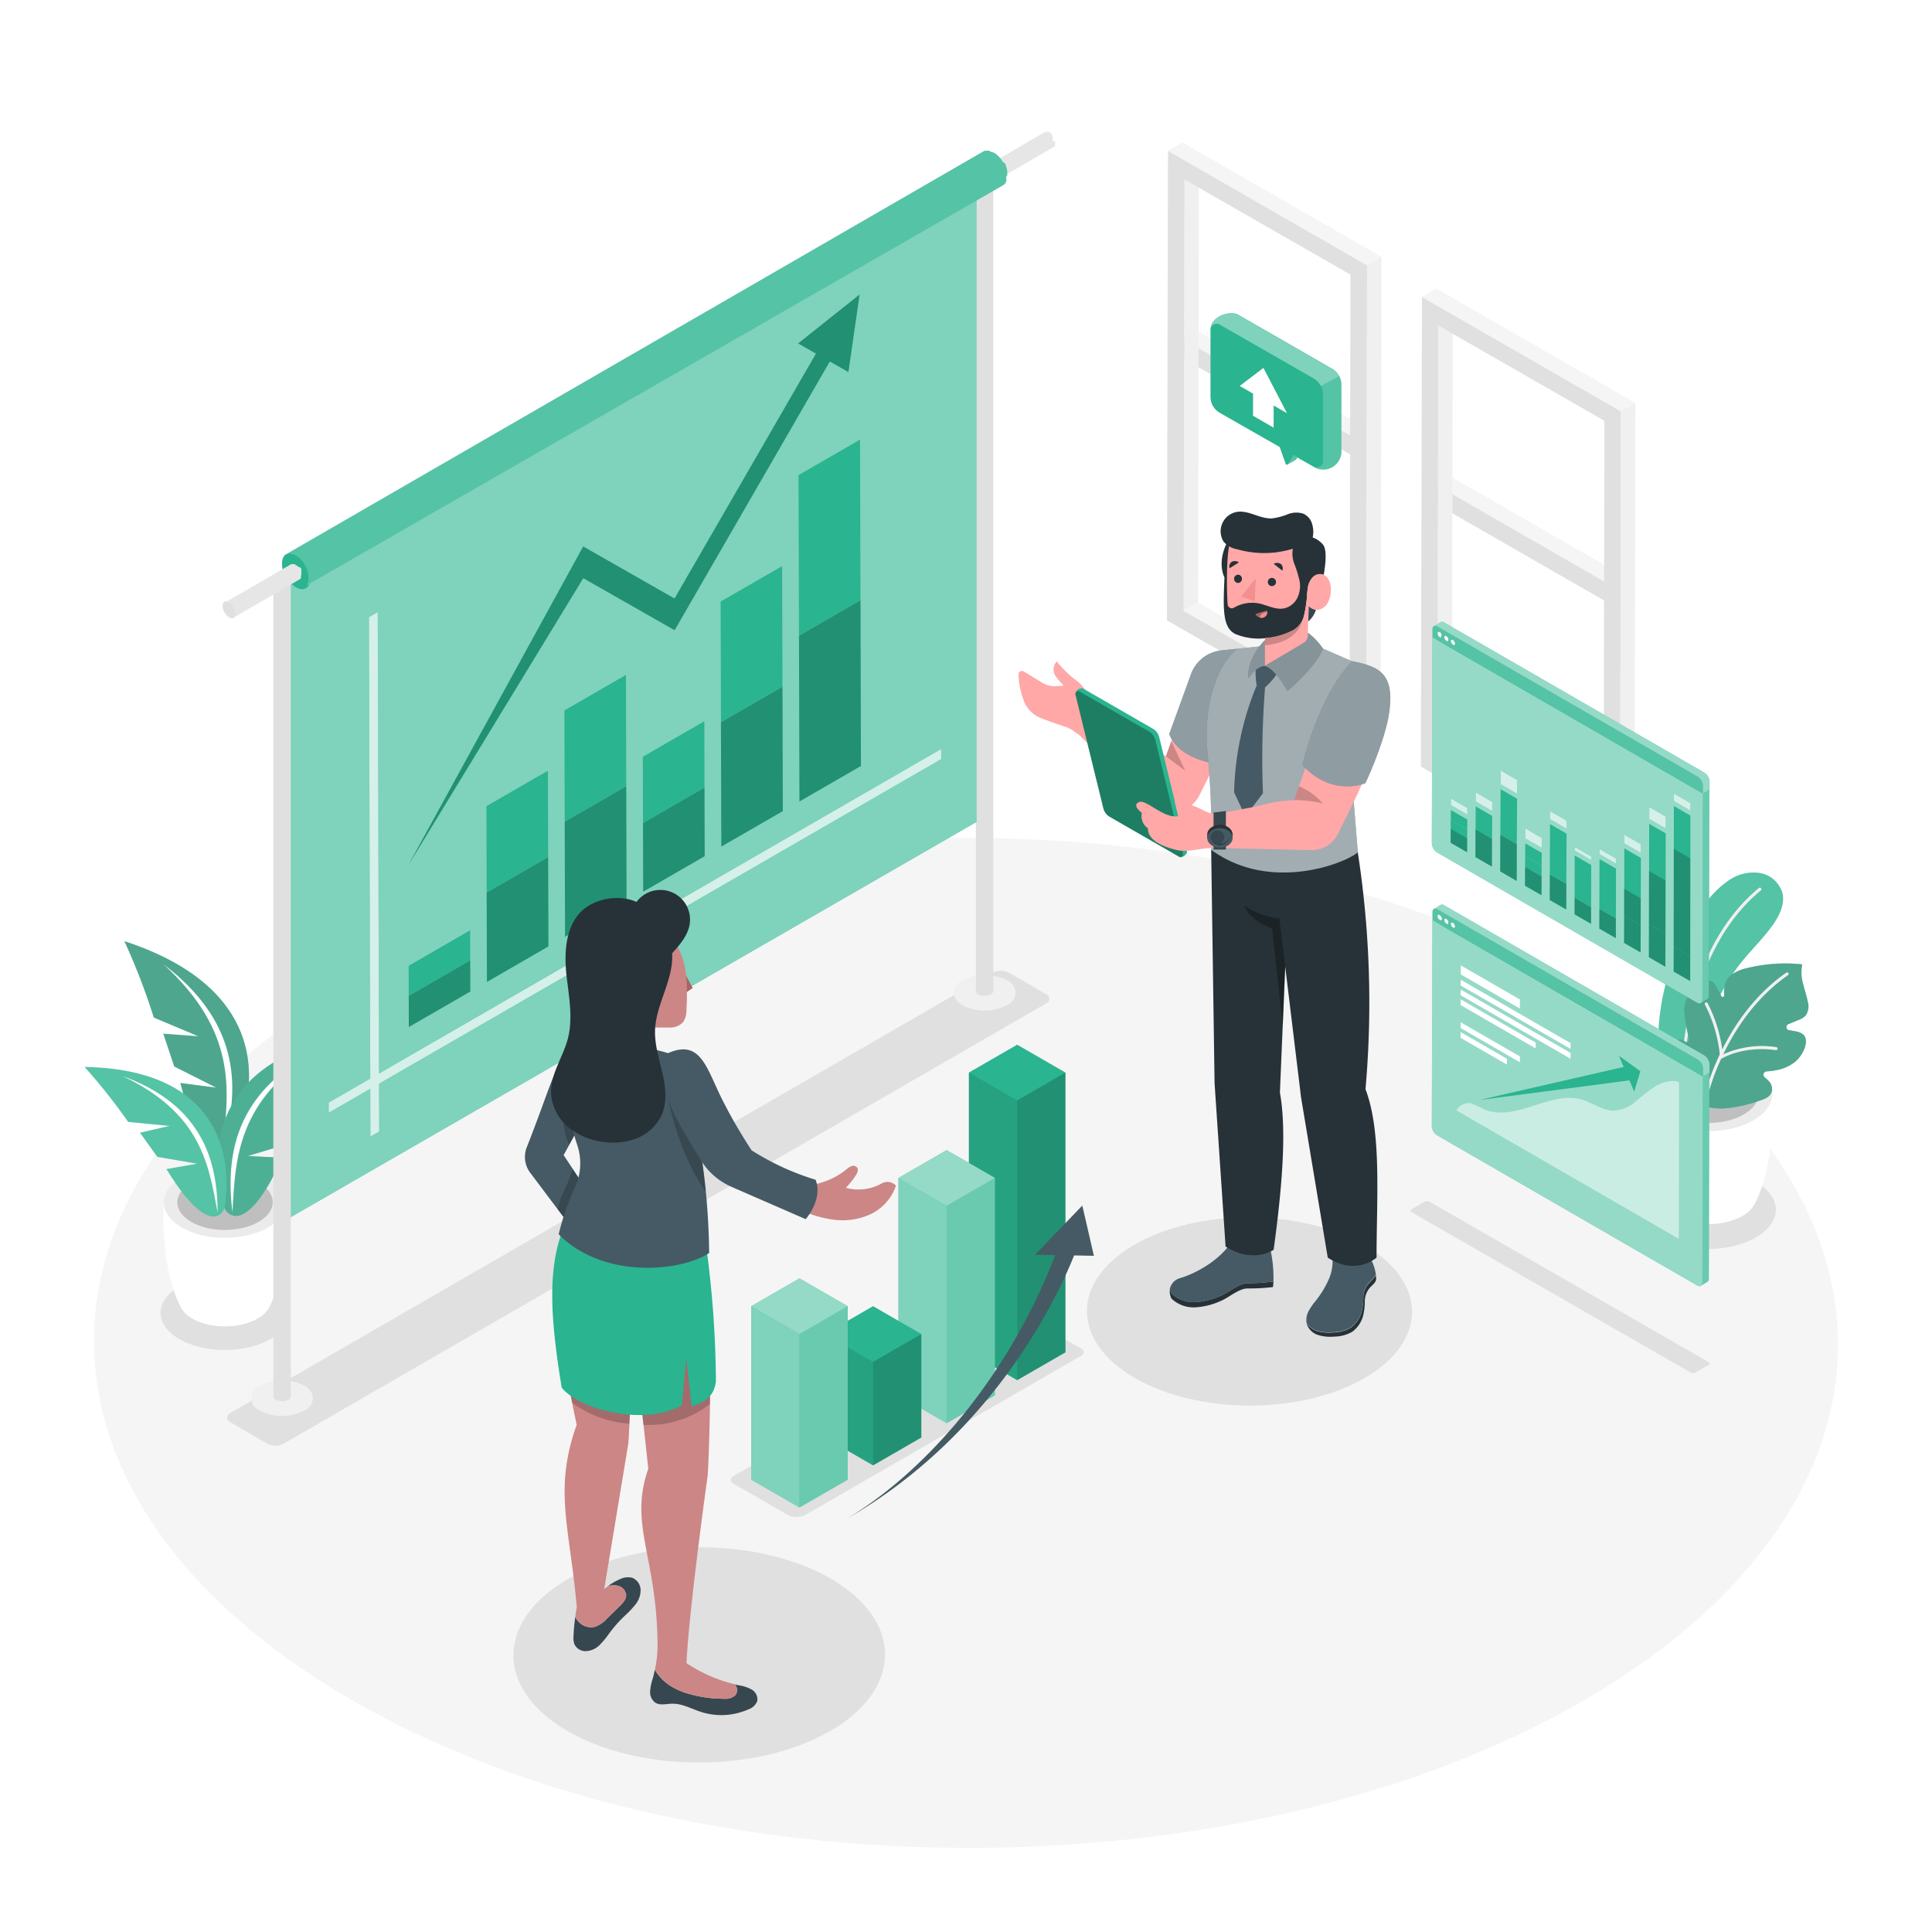 <svg class="animated" id="freepik_stories-growth-curve" xmlns="http://www.w3.org/2000/svg" viewBox="0 0 500 500" version="1.1" xmlns:xlink="http://www.w3.org/1999/xlink" xmlns:svgjs="http://svgjs.com/svgjs"><style>svg#freepik_stories-growth-curve:not(.animated) .animable {opacity: 0;}svg#freepik_stories-growth-curve.animated #freepik--Floor--inject-83 {animation: 1s 1 forwards cubic-bezier(.36,-0.01,.5,1.38) slideLeft;animation-delay: 0s;}svg#freepik_stories-growth-curve.animated #freepik--Shadows--inject-83 {animation: 1s 1 forwards cubic-bezier(.36,-0.01,.5,1.38) lightSpeedRight;animation-delay: 0s;}svg#freepik_stories-growth-curve.animated #freepik--Window--inject-83 {animation: 1s 1 forwards cubic-bezier(.36,-0.01,.5,1.38) lightSpeedLeft;animation-delay: 0s;}svg#freepik_stories-growth-curve.animated #freepik--Plants--inject-83 {animation: 1s 1 forwards cubic-bezier(.36,-0.01,.5,1.38) zoomOut;animation-delay: 0s;}svg#freepik_stories-growth-curve.animated #freepik--Board--inject-83 {animation: 1s 1 forwards cubic-bezier(.36,-0.01,.5,1.38) zoomIn;animation-delay: 0s;}svg#freepik_stories-growth-curve.animated #freepik--chart-3--inject-83 {animation: 1s 1 forwards cubic-bezier(.36,-0.01,.5,1.38) lightSpeedLeft;animation-delay: 0s;}svg#freepik_stories-growth-curve.animated #freepik--chart-2--inject-83 {animation: 1s 1 forwards cubic-bezier(.36,-0.01,.5,1.38) zoomOut;animation-delay: 0s;}svg#freepik_stories-growth-curve.animated #freepik--chart-1--inject-83 {animation: 1s 1 forwards cubic-bezier(.36,-0.01,.5,1.38) slideRight;animation-delay: 0s;}svg#freepik_stories-growth-curve.animated #freepik--speech-bubble--inject-83 {animation: 1s 1 forwards cubic-bezier(.36,-0.01,.5,1.38) lightSpeedLeft;animation-delay: 0s;}svg#freepik_stories-growth-curve.animated #freepik--character-2--inject-83 {animation: 1s 1 forwards cubic-bezier(.36,-0.01,.5,1.38) slideRight;animation-delay: 0s;}svg#freepik_stories-growth-curve.animated #freepik--character-1--inject-83 {animation: 1s 1 forwards cubic-bezier(.36,-0.01,.5,1.38) fadeIn;animation-delay: 0s;}            @keyframes slideLeft {                0% {                    opacity: 0;                    transform: translateX(-30px);                }                100% {                    opacity: 1;                    transform: translateX(0);                }            }                    @keyframes lightSpeedRight {              from {                transform: translate3d(50%, 0, 0) skewX(-20deg);                opacity: 0;              }              60% {                transform: skewX(10deg);                opacity: 1;              }              80% {                transform: skewX(-2deg);              }              to {                opacity: 1;                transform: translate3d(0, 0, 0);              }            }                    @keyframes lightSpeedLeft {              from {                transform: translate3d(-50%, 0, 0) skewX(20deg);                opacity: 0;              }              60% {                transform: skewX(-10deg);                opacity: 1;              }              80% {                transform: skewX(2deg);              }              to {                opacity: 1;                transform: translate3d(0, 0, 0);              }            }                    @keyframes zoomOut {                0% {                    opacity: 0;                    transform: scale(1.5);                }                100% {                    opacity: 1;                    transform: scale(1);                }            }                    @keyframes zoomIn {                0% {                    opacity: 0;                    transform: scale(0.5);                }                100% {                    opacity: 1;                    transform: scale(1);                }            }                    @keyframes slideRight {                0% {                    opacity: 0;                    transform: translateX(30px);                }                100% {                    opacity: 1;                    transform: translateX(0);                }            }                    @keyframes fadeIn {                0% {                    opacity: 0;                }                100% {                    opacity: 1;                }            }        </style><g id="freepik--Floor--inject-83" class="animable" style="transform-origin: 250px 347.532px;"><path d="M409,255.09c-88.41-51-231.28-51-319.12,0S2.55,388.9,91,439.94s231.28,51.05,319.12,0S497.45,306.14,409,255.09Z" style="fill: rgb(245, 245, 245); transform-origin: 250px 347.532px;" id="ely20qgz1s29s" class="animable"></path></g><g id="freepik--Shadows--inject-83" class="animable" style="transform-origin: 250.573px 353.683px;"><path d="M46.47,332.87c6.54-3.77,17.11-3.77,23.61,0s6.46,9.9-.08,13.68-17.11,3.77-23.6,0S39.93,336.65,46.47,332.87Z" style="fill: rgb(224, 224, 224); transform-origin: 58.239px 339.712px;" id="elmesmy04kosk" class="animable"></path><path d="M429.76,305.91c6.86-4,17.94-4,24.75,0s6.78,10.38-.08,14.34-17.94,4-24.75,0S422.9,309.87,429.76,305.91Z" style="fill: rgb(224, 224, 224); transform-origin: 442.095px 313.073px;" id="elxx4nhbu4oqp" class="animable"></path><path d="M59.66,365.64c-1.17.68-1.18,1.78,0,2.45l9.5,5.53a4.66,4.66,0,0,0,4.24,0l197.28-113.9a1.29,1.29,0,0,0,0-2.45l-9.51-5.53a4.66,4.66,0,0,0-4.24,0Z" style="fill: rgb(224, 224, 224); transform-origin: 165.172px 312.68px;" id="eltwke6z4yfoa" class="animable"></path><path d="M442.09,352.45a.44.44,0,0,1,0,.83l-3.22,1.87a1.59,1.59,0,0,1-1.44,0l-72.07-41.41a.45.45,0,0,1,0-.84l3.22-1.87a1.63,1.63,0,0,1,1.43,0Z" style="fill: rgb(224, 224, 224); transform-origin: 403.728px 333.094px;" id="elnurxlu9ikr" class="animable"></path><path d="M147.07,408.6c18.83-10.88,49.27-10.88,68,0s18.61,28.5-.22,39.38-49.28,10.87-68,0S128.23,419.47,147.07,408.6Z" style="fill: rgb(224, 224, 224); transform-origin: 180.96px 428.288px;" id="el2ezznk7ofbb" class="animable"></path><path d="M353,322.18c-16.48-9.51-43.11-9.51-59.48,0s-16.28,24.94.19,34.45,43.11,9.51,59.48,0S369.51,331.69,353,322.18Z" style="fill: rgb(224, 224, 224); transform-origin: 323.362px 339.405px;" id="elpkzefrmoocq" class="animable"></path><path d="M189.65,383.86l14,8.08a5,5,0,0,0,5,0l71.27-41.14a1,1,0,0,0,0-1.74l-14.19-8a5,5,0,0,0-5,0l-71.12,41.06A1,1,0,0,0,189.65,383.86Z" style="fill: rgb(224, 224, 224); transform-origin: 234.775px 366.5px;" id="elsud0oo9dm6" class="animable"></path></g><g id="freepik--Window--inject-83" class="animable" style="transform-origin: 362.615px 132.435px;"><polygon points="306.34 87.89 310.07 85.72 349.5 108.4 349.5 112.72 306.34 87.89" style="fill: rgb(245, 245, 245); transform-origin: 327.92px 99.22px;" id="elog8h14w8smi" class="animable"></polygon><polygon points="306.34 87.89 306.34 87.89 306.34 87.89 349.5 112.72 349.5 117.64 306.33 92.84 306.34 87.89" style="fill: rgb(224, 224, 224); transform-origin: 327.915px 102.765px;" id="el6lp844zeq5" class="animable"></polygon><g id="ely5eexsbnws"><rect x="327.92" y="75.41" height="49.79" style="fill: rgb(224, 224, 224); transform-origin: 327.92px 100.305px; transform: rotate(-60.09deg);" class="animable"></rect></g><polygon points="372.04 125.69 375.77 123.52 415.2 146.2 415.2 150.51 372.04 125.69" style="fill: rgb(245, 245, 245); transform-origin: 393.62px 137.015px;" id="elj87ivyexg8k" class="animable"></polygon><polygon points="372.04 125.69 372.04 125.69 372.04 125.69 415.2 150.51 415.2 155.44 372.03 130.64 372.04 125.69" style="fill: rgb(224, 224, 224); transform-origin: 393.615px 140.565px;" id="el9howaz6jykk" class="animable"></polygon><g id="elm92b06s2zdg"><rect x="393.62" y="113.21" height="49.79" style="fill: rgb(224, 224, 224); transform-origin: 393.62px 138.105px; transform: rotate(-60.09deg);" class="animable"></rect></g><polygon points="306.55 46.45 310.28 44.28 310.06 155.93 306.33 158.1 306.55 46.45" style="fill: rgb(240, 240, 240); transform-origin: 308.305px 101.19px;" id="elai69i89sodj" class="animable"></polygon><polygon points="306.33 158.1 310.06 155.93 353.01 180.58 349.28 182.75 306.33 158.1" style="fill: rgb(245, 245, 245); transform-origin: 329.67px 169.34px;" id="el2rxpu36p6lz" class="animable"></polygon><path d="M302.27,39,353.8,68.65l-.24,121.51L302,160.55Zm47,143.71.22-111.64L306.55,46.45l-.22,111.65,42.95,24.65" style="fill: rgb(224, 224, 224); transform-origin: 327.9px 114.58px;" id="elryyi0vt812" class="animable"></path><polygon points="302.27 39.04 306 36.87 357.54 66.48 353.8 68.65 302.27 39.04" style="fill: rgb(245, 245, 245); transform-origin: 329.905px 52.76px;" id="elkonljekrwsj" class="animable"></polygon><polygon points="353.8 68.65 357.54 66.48 357.29 187.99 353.56 190.16 353.8 68.65" style="fill: rgb(240, 240, 240); transform-origin: 355.55px 128.32px;" id="eldn9bq8dqru6" class="animable"></polygon><polygon points="372.25 84.25 375.98 82.08 375.76 193.73 372.03 195.9 372.25 84.25" style="fill: rgb(240, 240, 240); transform-origin: 374.005px 138.99px;" id="ellivh50r0ko" class="animable"></polygon><polygon points="372.03 195.9 375.76 193.73 418.71 218.38 414.98 220.55 372.03 195.9" style="fill: rgb(245, 245, 245); transform-origin: 395.37px 207.14px;" id="elqzyrltkrj9f" class="animable"></polygon><path d="M368,76.84l51.53,29.61L419.26,228l-51.54-29.61Zm47,143.71.22-111.65L372.25,84.25,372,195.9l43,24.65" style="fill: rgb(224, 224, 224); transform-origin: 393.625px 152.42px;" id="elody3mnt4dvn" class="animable"></path><polygon points="367.97 76.84 371.7 74.67 423.23 104.28 419.5 106.45 367.97 76.84" style="fill: rgb(245, 245, 245); transform-origin: 395.6px 90.56px;" id="elhlfcb8abwyb" class="animable"></polygon><polygon points="419.5 106.45 423.23 104.28 422.99 225.79 419.26 227.96 419.5 106.45" style="fill: rgb(240, 240, 240); transform-origin: 421.245px 166.12px;" id="elnuxgo92jqbp" class="animable"></polygon></g><g id="freepik--Plants--inject-83" class="animable" style="transform-origin: 244.972px 284.543px;"><path d="M42.4,311.15l15.84.46,15.83-.46c.68,10.69-1.41,21.59-4.28,26.91h0a7.21,7.21,0,0,1-3.13,3.19c-4.67,2.69-12.22,2.69-16.86,0A7,7,0,0,1,46.65,338C43.79,332.62,41.72,321.79,42.4,311.15Z" style="fill: rgb(255, 255, 255); transform-origin: 58.234px 327.209px;" id="elc1vublfh9ve" class="animable"></path><path d="M47.08,304.66c-6.21,3.58-6.24,9.39-.08,13s16.19,3.58,22.4,0,6.23-9.39.07-13S53.28,301.08,47.08,304.66Z" style="fill: rgb(235, 235, 235); transform-origin: 58.237px 311.16px;" id="eltc66gyhwzbc" class="animable"></path><path d="M49.53,306.09c-4.84,2.79-4.86,7.32-.06,10.12s12.63,2.79,17.47,0,4.87-7.33.06-10.12S54.37,303.29,49.53,306.09Z" style="fill: rgb(224, 224, 224); transform-origin: 58.237px 311.15px;" id="elz5rc3fxuqg" class="animable"></path><g id="elvfgfvha7w89"><g style="opacity: 0.15; transform-origin: 58.237px 311.15px;" class="animable"><path d="M49.53,306.09c-4.84,2.79-4.86,7.32-.06,10.12s12.63,2.79,17.47,0,4.87-7.33.06-10.12S54.37,303.29,49.53,306.09Z" id="elltk6fajs0y" class="animable" style="transform-origin: 58.237px 311.15px;"></path></g></g><path d="M32.2,243.58c35.69,11.69,36,35.56,28,52.56-2,3.44-8.16,5.28-13.51-15.86L56,281.49,45.1,276l-2.83-8.48,9.1.68-11.56-4.87A169,169,0,0,0,32.2,243.58Z" style="fill: rgb(42, 180, 143); transform-origin: 48.32px 270.917px;" id="el71ixofdv8q3" class="animable"></path><g id="el3wcaa388c1q"><path d="M32.2,243.58c35.69,11.69,36,35.56,28,52.56-2,3.44-8.16,5.28-13.51-15.86L56,281.49,45.1,276l-2.83-8.48,9.1.68-11.56-4.87A169,169,0,0,0,32.2,243.58Z" style="opacity: 0.2; transform-origin: 48.32px 270.917px;" class="animable"></path></g><g id="elmcedk1atrn8"><path d="M32.2,243.58c35.69,11.69,36,35.56,28,52.56-2,3.44-8.16,5.28-13.51-15.86L56,281.49,45.1,276l-2.83-8.48,9.1.68-11.56-4.87A169,169,0,0,0,32.2,243.58Z" style="fill: rgb(255, 255, 255); opacity: 0.2; transform-origin: 48.32px 270.917px;" class="animable"></path></g><path d="M42.3,249.55c18.81,14.28,20.51,30.66,15.2,47.75C59.38,282.25,61.41,267,42.3,249.55Z" style="fill: rgb(255, 255, 255); transform-origin: 51.208px 273.425px;" id="el86q9rinw54w" class="animable"></path><path d="M92.64,267.83C57.47,272.78,53.2,295,57.87,312.13c1.32,3.54,6.73,6.28,15.21-12.52l-8.92-.44,11.09-3.34,4-7.42-8.59-.89,11.57-2.6A163.18,163.18,0,0,1,92.64,267.83Z" style="fill: rgb(42, 180, 143); transform-origin: 74.477px 291.256px;" id="el90c89ws59yh" class="animable"></path><g id="eluvjypti39t8"><path d="M92.64,267.83C57.47,272.78,53.2,295,57.87,312.13c1.32,3.54,6.73,6.28,15.21-12.52l-8.92-.44,11.09-3.34,4-7.42-8.59-.89,11.57-2.6A163.18,163.18,0,0,1,92.64,267.83Z" style="fill: rgb(255, 255, 255); opacity: 0.2; transform-origin: 74.477px 291.256px;" class="animable"></path></g><g id="elocma0rok6mo"><path d="M92.64,267.83C57.47,272.78,53.2,295,57.87,312.13c1.32,3.54,6.73,6.28,15.21-12.52l-8.92-.44,11.09-3.34,4-7.42-8.59-.89,11.57-2.6A163.18,163.18,0,0,1,92.64,267.83Z" style="opacity: 0.1; transform-origin: 74.477px 291.256px;" class="animable"></path></g><path d="M82.25,271.71c-19.9,10.18-24.2,25.14-22.09,42C60.91,299.33,61.55,284.82,82.25,271.71Z" style="fill: rgb(255, 255, 255); transform-origin: 70.962px 292.71px;" id="elvoi50x6phob" class="animable"></path><path d="M21.91,276.14c32.25.53,38.58,20,36.3,36-.79,3.34-5.36,6.41-15.12-9.58l8-1.4-10.37-1.77-4.48-6.24,7.64-1.76-10.72-1.05A148,148,0,0,0,21.91,276.14Z" style="fill: rgb(42, 180, 143); transform-origin: 40.27px 295.479px;" id="elpdhlgsbnla" class="animable"></path><path d="M31.71,278.48c19.07,6.94,24.62,19.95,24.6,35.33C54,301,51.84,288,31.71,278.48Z" style="fill: rgb(255, 255, 255); transform-origin: 44.01px 296.145px;" id="el4e3mk3dm3lu" class="animable"></path><g id="el0zzv5g7ktrkq"><path d="M21.91,276.14c32.25.53,38.58,20,36.3,36-.79,3.34-5.36,6.41-15.12-9.58l8-1.4-10.37-1.77-4.48-6.24,7.64-1.76-10.72-1.05A148,148,0,0,0,21.91,276.14Z" style="fill: rgb(255, 255, 255); opacity: 0.2; transform-origin: 40.27px 295.479px;" class="animable"></path></g><path d="M425.49,283.13l16.6.48,16.61-.48c.71,11.21-1.48,22.64-4.49,28.22h0a7.56,7.56,0,0,1-3.28,3.34c-4.9,2.83-12.82,2.83-17.69,0a7.36,7.36,0,0,1-3.28-3.43C426.94,305.65,424.78,294.28,425.49,283.13Z" style="fill: rgb(255, 255, 255); transform-origin: 442.094px 299.971px;" id="elkx8mcaqbb5n" class="animable"></path><path d="M430.39,276.32c-6.5,3.76-6.54,9.85-.07,13.61s17,3.75,23.48,0,6.54-9.85.07-13.61S436.9,272.57,430.39,276.32Z" style="fill: rgb(235, 235, 235); transform-origin: 442.091px 283.125px;" id="elz8jzyrrkzk" class="animable"></path><path d="M433,277.82c-5.07,2.93-5.1,7.68-.06,10.61s13.25,2.93,18.32,0,5.11-7.68.06-10.61S438,274.89,433,277.82Z" style="fill: rgb(224, 224, 224); transform-origin: 442.132px 283.125px;" id="elnkxcnoadxno" class="animable"></path><g id="el4ureybvs8ip"><g style="opacity: 0.15; transform-origin: 442.132px 283.125px;" class="animable"><path d="M433,277.82c-5.07,2.93-5.1,7.68-.06,10.61s13.25,2.93,18.32,0,5.11-7.68.06-10.61S438,274.89,433,277.82Z" id="eln1ciieppvmq" class="animable" style="transform-origin: 442.132px 283.125px;"></path></g></g><path d="M450.56,249.15c2.7-3.36,5.84-6.37,8.32-9.9,1.69-2.4,3.1-5.35,2.39-8.2a7.34,7.34,0,0,0-5.82-5.11,11.11,11.11,0,0,0-7.8,1.74,24.18,24.18,0,0,0-5.9,5.61,58.6,58.6,0,0,0-12.33,41.84,8.68,8.68,0,0,0,1.54,4.81,4.82,4.82,0,0,0,5,1.52c4.52-1.35,3.92-7.46,4.66-11a50.44,50.44,0,0,1,5.2-14.11A48.41,48.41,0,0,1,450.56,249.15Z" style="fill: rgb(42, 180, 143); transform-origin: 445.308px 253.731px;" id="el47oemu41xs2" class="animable"></path><g id="elhq6ieasp29"><path d="M450.56,249.15c2.7-3.36,5.84-6.37,8.32-9.9,1.69-2.4,3.1-5.35,2.39-8.2a7.34,7.34,0,0,0-5.82-5.11,11.11,11.11,0,0,0-7.8,1.74,24.18,24.18,0,0,0-5.9,5.61,58.6,58.6,0,0,0-12.33,41.84,8.68,8.68,0,0,0,1.54,4.81,4.82,4.82,0,0,0,5,1.52c4.52-1.35,3.92-7.46,4.66-11a50.44,50.44,0,0,1,5.2-14.11A48.41,48.41,0,0,1,450.56,249.15Z" style="fill: rgb(255, 255, 255); opacity: 0.2; transform-origin: 445.308px 253.731px;" class="animable"></path></g><path d="M435.64,276.9a.4.4,0,0,0,.32-.37c.31-7.26,2.67-32,19.75-46.1a.4.4,0,0,0,.06-.56.41.41,0,0,0-.56-.06c-17.33,14.27-19.72,39.34-20,46.69a.4.4,0,0,0,.37.41Z" style="fill: rgb(240, 240, 240); transform-origin: 445.534px 253.318px;" id="elimos582px2" class="animable"></path><path d="M433.14,277.69a12.14,12.14,0,0,0,5.55,7.69,15.58,15.58,0,0,0,8.39,1.4,36.33,36.33,0,0,0,8.52-2c1.37-.46,2.89-1.08,3-2.78a3,3,0,0,0-1-2.38,9.66,9.66,0,0,0-.89-.77.88.88,0,0,1,.47-1.57,19.67,19.67,0,0,0,2.43-.3,10.74,10.74,0,0,0,5.1-2.3,8.57,8.57,0,0,0,2.35-3.49c.41-1.14.53-2.57-.34-3.42a3.7,3.7,0,0,0-1.88-.83q-.92-.19-1.83-.33a.81.81,0,0,1-.19-1.55l2.58-1.07a4.82,4.82,0,0,0,1.95-1.22,4.25,4.25,0,0,0,.5-3.55c-.32-1.61-.87-3.17-1.25-4.76a10.22,10.22,0,0,1-.17-4.88,41,41,0,0,0-14.43,1,10.5,10.5,0,0,0-3.94,1.73c-1.61,1.28-2,3.21-1.85,5.3a.38.38,0,0,1-.71.2l-1.64-3a2,2,0,0,0-2.56-.82,11.89,11.89,0,0,0-3.76,3,6.52,6.52,0,0,0-1.61,4.82,41.4,41.4,0,0,0,1.2,7.08.66.66,0,0,1-1,.69l-.08-.06a2.23,2.23,0,0,0-1.55-.45c-1.45.18-1.83,1.65-1.92,2.91A24.45,24.45,0,0,0,433.14,277.69Z" style="fill: rgb(42, 180, 143); transform-origin: 450.305px 268.108px;" id="elqaun394dfl" class="animable"></path><g id="elsvk0jctr07"><path d="M433.14,277.69a12.14,12.14,0,0,0,5.55,7.69,15.58,15.58,0,0,0,8.39,1.4,36.33,36.33,0,0,0,8.52-2c1.37-.46,2.89-1.08,3-2.78a3,3,0,0,0-1-2.38,9.66,9.66,0,0,0-.89-.77.88.88,0,0,1,.47-1.57,19.67,19.67,0,0,0,2.43-.3,10.74,10.74,0,0,0,5.1-2.3,8.57,8.57,0,0,0,2.35-3.49c.41-1.14.53-2.57-.34-3.42a3.7,3.7,0,0,0-1.88-.83q-.92-.19-1.83-.33a.81.81,0,0,1-.19-1.55l2.58-1.07a4.82,4.82,0,0,0,1.95-1.22,4.25,4.25,0,0,0,.5-3.55c-.32-1.61-.87-3.17-1.25-4.76a10.22,10.22,0,0,1-.17-4.88,41,41,0,0,0-14.43,1,10.5,10.5,0,0,0-3.94,1.73c-1.61,1.28-2,3.21-1.85,5.3a.38.38,0,0,1-.71.2l-1.64-3a2,2,0,0,0-2.56-.82,11.89,11.89,0,0,0-3.76,3,6.52,6.52,0,0,0-1.61,4.82,41.4,41.4,0,0,0,1.2,7.08.66.66,0,0,1-1,.69l-.08-.06a2.23,2.23,0,0,0-1.55-.45c-1.45.18-1.83,1.65-1.92,2.91A24.45,24.45,0,0,0,433.14,277.69Z" style="opacity: 0.2; transform-origin: 450.305px 268.108px;" class="animable"></path></g><g id="el3gc4flek1k3"><path d="M433.14,277.69a12.14,12.14,0,0,0,5.55,7.69,15.58,15.58,0,0,0,8.39,1.4,36.33,36.33,0,0,0,8.52-2c1.37-.46,2.89-1.08,3-2.78a3,3,0,0,0-1-2.38,9.66,9.66,0,0,0-.89-.77.88.88,0,0,1,.47-1.57,19.67,19.67,0,0,0,2.43-.3,10.74,10.74,0,0,0,5.1-2.3,8.57,8.57,0,0,0,2.35-3.49c.41-1.14.53-2.57-.34-3.42a3.7,3.7,0,0,0-1.88-.83q-.92-.19-1.83-.33a.81.81,0,0,1-.19-1.55l2.58-1.07a4.82,4.82,0,0,0,1.95-1.22,4.25,4.25,0,0,0,.5-3.55c-.32-1.61-.87-3.17-1.25-4.76a10.22,10.22,0,0,1-.17-4.88,41,41,0,0,0-14.43,1,10.5,10.5,0,0,0-3.94,1.73c-1.61,1.28-2,3.21-1.85,5.3a.38.38,0,0,1-.71.2l-1.64-3a2,2,0,0,0-2.56-.82,11.89,11.89,0,0,0-3.76,3,6.52,6.52,0,0,0-1.61,4.82,41.4,41.4,0,0,0,1.2,7.08.66.66,0,0,1-1,.69l-.08-.06a2.23,2.23,0,0,0-1.55-.45c-1.45.18-1.83,1.65-1.92,2.91A24.45,24.45,0,0,0,433.14,277.69Z" style="fill: rgb(255, 255, 255); opacity: 0.2; transform-origin: 450.305px 268.108px;" class="animable"></path></g><path d="M440.79,285a58.29,58.29,0,0,1,3.89-11.24.35.35,0,0,1,.13-.3l.27-.59A36.48,36.48,0,0,0,441.24,260a.39.39,0,1,1,.68-.39,36.66,36.66,0,0,1,3.79,12c3.29-6.59,8.53-14.29,16.62-19.92a.4.4,0,0,1,.45.65c-8.34,5.8-13.61,13.85-16.81,20.53A24.26,24.26,0,0,1,459.73,271a.4.4,0,0,1,.31.47.4.4,0,0,1-.31.31h-.15c-.08,0-7.63-1.39-14.16,2.26a58,58,0,0,0-3.85,11.15.4.4,0,0,1-.31.31h-.15A.41.41,0,0,1,440.79,285Z" style="fill: rgb(240, 240, 240); transform-origin: 451.841px 268.575px;" id="elc8hhkmbzdm" class="animable"></path></g><g id="freepik--Board--inject-83" class="animable" style="transform-origin: 165.332px 202.6px;"><path d="M260.46,260.19a12.41,12.41,0,0,1-11.26,0c-1.56-.9-2.35-2.08-2.35-3.26h0v4.61c0,1.18.79,2.36,2.35,3.26a12.41,12.41,0,0,0,11.26,0,4,4,0,0,0,2.32-3.26v-4.61A4,4,0,0,1,260.46,260.19Z" style="fill: rgb(224, 224, 224); transform-origin: 254.815px 261.54px;" id="el1gxnmpxcsuh" class="animable"></path><path d="M249.2,260.19a12.41,12.41,0,0,0,11.26,0,3.44,3.44,0,0,0,0-6.52,12.35,12.35,0,0,0-11.26,0,3.93,3.93,0,0,0-2.31,3.26C246.85,258.11,247.64,259.29,249.2,260.19Z" style="fill: rgb(240, 240, 240); transform-origin: 254.845px 256.926px;" id="elyrii3u1rc" class="animable"></path><path d="M252.56,45.43v211h0a1.12,1.12,0,0,0,.66.92,3.52,3.52,0,0,0,3.19,0,1.12,1.12,0,0,0,.66-.92v-211Z" style="fill: rgb(224, 224, 224); transform-origin: 254.815px 151.581px;" id="elmtbt8e9eveh" class="animable"></path><path d="M253.76,43.48a3.75,3.75,0,0,1,1.71,3c0,1.09-.78,1.52-1.72,1a3.76,3.76,0,0,1-1.7-2.95C252.05,43.37,252.82,42.93,253.76,43.48Z" style="fill: rgb(224, 224, 224); transform-origin: 253.76px 45.472px;" id="eln8q3up48q49" class="animable"></path><path d="M272.43,36.49a.28.28,0,0,0,0-.09v-.08s0-.06,0-.08,0-.06,0-.09h0s0-.06,0-.09a.29.29,0,0,0,0-.09v-.08a.3.3,0,0,0,0-.1l0-.06h0v0l0-.08,0-.09v0h0l0-.06,0-.08,0-.06h0l0-.08-.05-.09v0h0l0-.07-.05-.09,0-.05v0a.18.18,0,0,1-.05-.07l-.07-.11v0l-.11-.15h0l-.08-.1-.06-.08h0l-.07-.08-.06-.07v0h0l0,0-.08-.07,0,0h0l0,0-.08-.06,0,0,0,0,0,0-.08,0,0,0h0l-.07,0-.08-.05h0l-.06,0-.07,0,0,0h0l-.07,0-.07,0h0l0,0h-.46l-.1,0h0l-.09,0h0l-.13.06-17,9.87.14-.06.1,0h.32l.14,0h0l.15,0h0l.16.07h0l.17.09.17.11h0l.16.11v0l.15.12,0,0a1.85,1.85,0,0,1,.14.14h0a2.09,2.09,0,0,1,.14.17h0l.14.18h0l.12.17.06.11.06.09,0,0,.08.15v0a1.76,1.76,0,0,1,.09.2h0l.08.2h0c0,.07.05.14.07.2v0l.06.19v0a1.77,1.77,0,0,1,0,.2h0l0,.2h0c0,.07,0,.14,0,.2a1.28,1.28,0,0,0,0,.19h0a.78.78,0,0,1,0,.16v0s0,.1,0,.15v0a.61.61,0,0,1,0,.12v0a.75.75,0,0,1-.07.12v0a.27.27,0,0,1-.07.08l0,0s0,.05-.07.06l0,0-.1.07h0l17-9.87.1-.07,0,0,.06-.07,0,0,.06-.09v0h0l.06-.12h0l0-.08,0,0v0l0-.09V36.9a.28.28,0,0,0,0-.09v-.08s0,0,0-.08v-.08h0Z" style="fill: rgb(230, 230, 230); transform-origin: 263.227px 41px;" id="elf8vedvx61rf" class="animable"></path><polygon points="73 145.75 73 316.31 252.72 212.73 252.72 41.63 73 145.75" style="fill: rgb(42, 180, 143); transform-origin: 162.86px 178.97px;" id="el7klxvmpgnur" class="animable"></polygon><g id="eldjb25m9azi"><polygon points="73 145.75 73 316.31 252.72 212.73 252.72 41.63 73 145.75" style="fill: rgb(255, 255, 255); opacity: 0.4; transform-origin: 162.86px 178.97px;" class="animable"></polygon></g><path d="M76.62,143.69a7.92,7.92,0,0,1,3.59,6.23c0,2.29-1.63,3.21-3.62,2.06A7.92,7.92,0,0,1,73,145.76C73,143.47,74.62,142.54,76.62,143.69Z" style="fill: rgb(42, 180, 143); transform-origin: 76.605px 147.836px;" id="elas5hsk92gbm" class="animable"></path><path d="M260.66,45.44v-.17s0-.06,0-.08v0s0,0,0-.06a12901658908254.84,12901658908254.84,0,0,0,0-.36h0l0-.17a1.06,1.06,0,0,1,0-.19s0,0,0-.06v0a.29.29,0,0,0,0-.09,1.8,1.8,0,0,0-.05-.19,1,1,0,0,0,0-.14v-.05l-.06-.18a1.07,1.07,0,0,0-.07-.19v-.06s0-.08,0-.11l-.07-.18-.06-.12V42.9a1.42,1.42,0,0,0-.08-.18l-.09-.19v0l0,0-.08-.15-.1-.19L259.6,42l0,0-.1-.16-.14-.23,0,0-.23-.33h0l-.16-.21-.14-.17h0l-.14-.17-.14-.15,0,0,0,0a.94.94,0,0,0-.1-.1l-.15-.16,0,0,0,0-.08-.07-.16-.14-.07-.06,0,0,0,0-.16-.12-.11-.09h0l0,0-.15-.1-.15-.09,0,0-.11-.07-.15-.07-.09-.05h-.06l-.14-.06-.15-.06h0l-.1,0-.15,0L256,39h-.08l-.15,0h-.52l-.21,0h0l-.05,0-.2.05h0a1.66,1.66,0,0,0-.27.13L74.05,143.44l.28-.13.22-.06h0a1.24,1.24,0,0,1,.27,0h.36l.3,0h0l.32.09h0a2.55,2.55,0,0,1,.35.14h0l.36.18.36.23,0,0,.33.24,0,0,.31.27,0,0a2.76,2.76,0,0,1,.3.29l0,0,.3.35h0c.1.12.2.25.29.38h0a3.27,3.27,0,0,1,.25.36l.15.23.12.19a.47.47,0,0,0,0,.1l.18.33,0,0c.07.14.14.28.2.42v0c.06.14.11.28.16.42v0c.06.15.1.29.15.43v0l.11.41v0c0,.14.06.29.08.43h0c0,.15,0,.29,0,.43v0c0,.14,0,.28,0,.42s0,.27,0,.39v0a2.88,2.88,0,0,1,0,.33v0c0,.1,0,.2-.08.3v.05a2,2,0,0,1-.11.26v0a2.15,2.15,0,0,1-.14.26l0,0c-.05.06-.09.13-.14.18l-.06.06-.13.14-.06.05-.21.14h0L259.62,47.92l.2-.15.06-.05.14-.13.05-.06a1.33,1.33,0,0,0,.14-.19l0,0h0l.14-.25h0v0a.87.87,0,0,0,.07-.17l0-.08,0-.06,0,0c0-.06,0-.13,0-.19a.64.64,0,0,0,0-.07v0a.2.2,0,0,1,0-.07.88.88,0,0,0,0-.17.31.31,0,0,0,0-.1V46a1,1,0,0,0,0-.17,1.09,1.09,0,0,0,0-.18h0A.92.92,0,0,0,260.66,45.44Z" style="fill: rgb(42, 180, 143); transform-origin: 167.357px 95.375px;" id="elz8z7va8km9k" class="animable"></path><g id="elutsji1ae0ug"><path d="M260.66,45.44v-.17s0-.06,0-.08v0s0,0,0-.06a12901658908254.84,12901658908254.84,0,0,0,0-.36h0l0-.17a1.06,1.06,0,0,1,0-.19s0,0,0-.06v0a.29.29,0,0,0,0-.09,1.8,1.8,0,0,0-.05-.19,1,1,0,0,0,0-.14v-.05l-.06-.18a1.07,1.07,0,0,0-.07-.19v-.06s0-.08,0-.11l-.07-.18-.06-.12V42.9a1.42,1.42,0,0,0-.08-.18l-.09-.19v0l0,0-.08-.15-.1-.19L259.6,42l0,0-.1-.16-.14-.23,0,0-.23-.33h0l-.16-.21-.14-.17h0l-.14-.17-.14-.15,0,0,0,0a.94.94,0,0,0-.1-.1l-.15-.16,0,0,0,0-.08-.07-.16-.14-.07-.06,0,0,0,0-.16-.12-.11-.09h0l0,0-.15-.1-.15-.09,0,0-.11-.07-.15-.07-.09-.05h-.06l-.14-.06-.15-.06h0l-.1,0-.15,0L256,39h-.08l-.15,0h-.52l-.21,0h0l-.05,0-.2.05h0a1.66,1.66,0,0,0-.27.13L74.05,143.44l.28-.13.22-.06h0a1.24,1.24,0,0,1,.27,0h.36l.3,0h0l.32.09h0a2.55,2.55,0,0,1,.35.14h0l.36.18.36.23,0,0,.33.24,0,0,.31.27,0,0a2.76,2.76,0,0,1,.3.29l0,0,.3.35h0c.1.12.2.25.29.38h0a3.27,3.27,0,0,1,.25.36l.15.23.12.19a.47.47,0,0,0,0,.1l.18.33,0,0c.07.14.14.28.2.42v0c.06.14.11.28.16.42v0c.06.15.1.29.15.43v0l.11.41v0c0,.14.06.29.08.43h0c0,.15,0,.29,0,.43v0c0,.14,0,.28,0,.42s0,.27,0,.39v0a2.88,2.88,0,0,1,0,.33v0c0,.1,0,.2-.08.3v.05a2,2,0,0,1-.11.26v0a2.15,2.15,0,0,1-.14.26l0,0c-.05.06-.09.13-.14.18l-.06.06-.13.14-.06.05-.21.14h0L259.62,47.92l.2-.15.06-.05.14-.13.05-.06a1.33,1.33,0,0,0,.14-.19l0,0h0l.14-.25h0v0a.87.87,0,0,0,.07-.17l0-.08,0-.06,0,0c0-.06,0-.13,0-.19a.64.64,0,0,0,0-.07v0a.2.2,0,0,1,0-.07.88.88,0,0,0,0-.17.31.31,0,0,0,0-.1V46a1,1,0,0,0,0-.17,1.09,1.09,0,0,0,0-.18h0A.92.92,0,0,0,260.66,45.44Z" style="fill: rgb(255, 255, 255); opacity: 0.2; transform-origin: 167.357px 95.375px;" class="animable"></path></g><path d="M78.65,365.1a12.41,12.41,0,0,1-11.26,0A4,4,0,0,1,65,361.84h0v4.61a4,4,0,0,0,2.36,3.26,12.41,12.41,0,0,0,11.26,0A3.93,3.93,0,0,0,81,366.45v-4.61A3.93,3.93,0,0,1,78.65,365.1Z" style="fill: rgb(224, 224, 224); transform-origin: 73px 366.45px;" id="elp022yaw7f6h" class="animable"></path><path d="M67.39,365.1a12.41,12.41,0,0,0,11.26,0A3.93,3.93,0,0,0,81,361.84c0-1.18-.79-2.36-2.35-3.26a12.38,12.38,0,0,0-11.26,0,3.45,3.45,0,0,0,0,6.53Z" style="fill: rgb(240, 240, 240); transform-origin: 73.027px 361.838px;" id="elsuqsw5xmloo" class="animable"></path><path d="M70.74,150.34v211h0a1.15,1.15,0,0,0,.67.92,3.52,3.52,0,0,0,3.19,0,1.1,1.1,0,0,0,.65-.92v-211Z" style="fill: rgb(224, 224, 224); transform-origin: 72.995px 256.491px;" id="el0elvg88t87n" class="animable"></path><path d="M59.32,155.84a3.74,3.74,0,0,1,1.7,2.95c0,1.09-.77,1.52-1.71,1a3.77,3.77,0,0,1-1.71-3C57.61,155.73,58.37,155.29,59.32,155.84Z" style="fill: rgb(224, 224, 224); transform-origin: 59.31px 157.806px;" id="el1rdme7cligy" class="animable"></path><path d="M78,148.85a.28.28,0,0,1,0-.09v-.08a.25.25,0,0,1,0-.08s0-.06,0-.09h0s0-.05,0-.08,0-.06,0-.09v-.09a.29.29,0,0,1,0-.09l0-.06h0v0l0-.08,0-.09v0h0l0-.06,0-.08,0-.06h0l0-.08,0-.09v0h0l0-.08a.22.22,0,0,1,0-.08l0-.05v0l0-.07-.07-.11v0l-.11-.15h0l-.08-.1-.06-.08h0L77,146.6l-.07-.07v0h0l0-.05-.07-.07,0,0h0l0,0-.08-.06,0,0,0,0,0,0-.07-.05-.06,0h0l-.07,0L76.3,146h0l0,0-.07,0,0,0h0l-.07,0-.07,0h0l-.05,0h-.46l-.1,0h0l-.1,0h0l-.13.06-17,9.87.13-.06.11,0h.17a.57.57,0,0,1,.13,0h0l.14,0h0l.16,0h0l.16.07h0l.17.09.17.11h0l.15.11,0,0,.15.12v0l.15.14h0a2.09,2.09,0,0,1,.14.17h0l.14.18h0l.12.17a.41.41,0,0,1,.07.11l.06.09,0,.05.09.15v0l.09.2h0a1.67,1.67,0,0,0,.08.2h0c0,.07,0,.14.07.2v0a1.33,1.33,0,0,1,0,.19v0c0,.07,0,.14,0,.2h0a1.23,1.23,0,0,1,0,.2h0a1.41,1.41,0,0,1,0,.2,1.15,1.15,0,0,1,0,.19h0a.78.78,0,0,1,0,.16v0l0,.15v0a.61.61,0,0,1,0,.12v0l-.07.12v0l-.07.08,0,0s0,.05-.06.06l0,0-.1.07h0l17-9.87.1-.07,0,0,.07-.07,0,0,.06-.09v0h0a.75.75,0,0,0,.07-.12h0l0-.08a.09.09,0,0,0,0-.05v0a.29.29,0,0,0,0-.09v-.08s0-.06,0-.09V149a.22.22,0,0,0,0-.08h0Z" style="fill: rgb(230, 230, 230); transform-origin: 68.125px 152.885px;" id="eldj3np2lqab8" class="animable"></path><polygon points="121.72 256.6 121.69 248.55 105.78 257.74 105.8 265.79 121.72 256.6" style="fill: rgb(42, 180, 143); transform-origin: 113.75px 257.17px;" id="elhvr2elria3q" class="animable"></polygon><polygon points="121.67 240.76 105.76 249.95 105.78 257.74 121.69 248.55 121.67 240.76" style="fill: rgb(42, 180, 143); transform-origin: 113.725px 249.25px;" id="elzwm5mlt4t7" class="animable"></polygon><line x1="121.71" y1="256.6" x2="105.8" y2="265.79" style="fill: none; stroke: rgb(42, 180, 143); stroke-linecap: round; stroke-linejoin: round; stroke-width: 0px; transform-origin: 113.755px 261.195px;" id="elxy34g3oung" class="animable"></line><polygon points="105.8 265.79 105.78 257.74 105.78 257.74 105.8 265.79" style="fill: rgb(42, 180, 143); transform-origin: 105.79px 261.765px;" id="elvycco9zob0k" class="animable"></polygon><polygon points="141.8 199.46 125.89 208.64 125.95 231.01 141.86 221.83 141.8 199.46" style="fill: rgb(42, 180, 143); transform-origin: 133.875px 215.235px;" id="elai2ppo363j9" class="animable"></polygon><polygon points="126.02 254.12 141.93 244.93 141.86 221.83 125.95 231.01 125.95 231.01 126.02 254.12" style="fill: rgb(42, 180, 143); transform-origin: 133.94px 237.975px;" id="el31p13ay9kro" class="animable"></polygon><polygon points="146.07 183.86 146.24 242.44 146.15 212.67 162.07 203.49 161.99 174.67 146.07 183.86" style="fill: rgb(42, 180, 143); transform-origin: 154.07px 208.555px;" id="elfhf6mydcjv7" class="animable"></polygon><polygon points="182.28 186.66 166.36 195.85 166.41 213.02 182.32 203.84 182.28 186.66" style="fill: rgb(42, 180, 143); transform-origin: 174.34px 199.84px;" id="el76ogz5bbbpj" class="animable"></polygon><polygon points="146.24 242.44 162.15 233.25 162.07 203.49 146.15 212.67 146.24 242.44" style="fill: rgb(42, 180, 143); transform-origin: 154.15px 222.965px;" id="elus59pqwzpj" class="animable"></polygon><polygon points="206.9 207.42 222.81 198.23 222.69 155.32 206.78 164.51 206.9 207.42" style="fill: rgb(42, 180, 143); transform-origin: 214.795px 181.37px;" id="el5tl2wobszbu" class="animable"></polygon><polygon points="186.68 219.09 202.59 209.91 202.5 177.69 186.58 186.88 186.68 219.09" style="fill: rgb(42, 180, 143); transform-origin: 194.585px 198.39px;" id="elwi5dgfo3f6" class="animable"></polygon><polygon points="166.46 230.76 182.37 221.58 182.32 203.84 166.41 213.02 166.41 213.02 166.46 230.76" style="fill: rgb(42, 180, 143); transform-origin: 174.39px 217.3px;" id="elrbadb5j2smg" class="animable"></polygon><g id="el7cmetij1snk"><polygon points="121.72 256.6 121.69 248.55 105.78 257.74 105.8 265.79 121.72 256.6" style="opacity: 0.2; transform-origin: 113.75px 257.17px;" class="animable"></polygon></g><g id="elw5eptydt0we"><polygon points="126.02 254.12 141.93 244.93 141.86 221.83 125.95 231.01 125.95 231.01 126.02 254.12" style="opacity: 0.2; transform-origin: 133.94px 237.975px;" class="animable"></polygon></g><g id="ellnqdtds79e"><polygon points="146.24 242.44 162.15 233.25 162.07 203.49 146.15 212.67 146.24 242.44" style="opacity: 0.2; transform-origin: 154.15px 222.965px;" class="animable"></polygon></g><g id="elderhp1nxeqn"><polygon points="206.9 207.42 222.81 198.23 222.69 155.32 206.78 164.51 206.9 207.42" style="opacity: 0.2; transform-origin: 214.795px 181.37px;" class="animable"></polygon></g><g id="elfuxaog19vfn"><polygon points="186.68 219.09 202.59 209.91 202.5 177.69 186.58 186.88 186.68 219.09" style="opacity: 0.2; transform-origin: 194.585px 198.39px;" class="animable"></polygon></g><g id="elq53jjq0oy4n"><polygon points="166.46 230.76 182.37 221.58 182.32 203.84 166.41 213.02 166.41 213.02 166.46 230.76" style="opacity: 0.2; transform-origin: 174.39px 217.3px;" class="animable"></polygon></g><polygon points="206.78 164.51 222.69 155.32 222.57 113.78 206.66 122.96 206.78 164.51" style="fill: rgb(42, 180, 143); transform-origin: 214.675px 139.145px;" id="el6ec82lok3ha" class="animable"></polygon><line x1="206.9" y1="207.42" x2="222.81" y2="198.23" style="fill: none; stroke: rgb(42, 180, 143); stroke-linecap: round; stroke-linejoin: round; stroke-width: 0px; transform-origin: 214.855px 202.825px;" id="elm2hsf53g95" class="animable"></line><polygon points="206.78 164.51 206.9 207.42 206.78 164.51 206.78 164.51" style="fill: rgb(42, 180, 143); transform-origin: 206.84px 185.965px;" id="elqh1ecgb5h" class="animable"></polygon><polygon points="186.5 155.69 186.68 219.09 186.58 186.88 202.5 177.69 202.41 146.51 186.5 155.69" style="fill: rgb(42, 180, 143); transform-origin: 194.5px 182.8px;" id="eljpd1moinrv" class="animable"></polygon><line x1="202.59" y1="209.91" x2="186.67" y2="219.09" style="fill: none; stroke: rgb(42, 180, 143); stroke-linecap: round; stroke-linejoin: round; stroke-width: 0px; transform-origin: 194.63px 214.5px;" id="ele2xjv2bc0z" class="animable"></line><polygon points="174.59 163.1 214.75 93.55 219.56 96.29 222.46 76.22 206.56 88.88 211.17 91.51 174.57 154.9 150.93 141.42 105.68 223.91 150.95 149.63 174.59 163.1" style="fill: rgb(42, 180, 143); transform-origin: 164.07px 150.065px;" id="el120qrh26ymzb" class="animable"></polygon><g id="elnvas0q7sl6"><polygon points="174.59 163.1 214.75 93.55 219.56 96.29 222.46 76.22 206.56 88.88 211.17 91.51 174.57 154.9 150.93 141.42 105.68 223.91 150.95 149.63 174.59 163.1" style="opacity: 0.2; transform-origin: 164.07px 150.065px;" class="animable"></polygon></g><polygon points="243.59 196.45 243.58 193.84 98.09 277.83 97.76 158.42 95.48 159.73 95.82 279.15 85.07 285.35 85.08 287.96 95.83 281.76 95.86 294.14 98.14 292.83 98.1 280.45 243.59 196.45" style="fill: rgb(42, 180, 143); transform-origin: 164.33px 226.28px;" id="el4y96gxv7z4o" class="animable"></polygon><g id="el84kce2gjo0u"><polygon points="243.59 196.45 243.58 193.84 98.09 277.83 97.76 158.42 95.48 159.73 95.82 279.15 85.07 285.35 85.08 287.96 95.83 281.76 95.86 294.14 98.14 292.83 98.1 280.45 243.59 196.45" style="fill: rgb(255, 255, 255); opacity: 0.8; transform-origin: 164.33px 226.28px;" class="animable"></polygon></g></g><g id="freepik--chart-3--inject-83" class="animable" style="transform-origin: 406.49px 283.48px;"><path d="M372.36,239.11l-.13,51.31a3,3,0,0,0,1.34,2.33l66.65,38.48v1.52l1.63-1h0l.05,0h0a1,1,0,0,0,.35-.83l.14-53.34-1.68,1.06Z" style="fill: rgb(42, 180, 143); transform-origin: 407.31px 285.93px;" id="el6m5dcnnqtcm" class="animable"></path><g id="elcp6n50o2g5q"><path d="M372.36,239.11l-.13,51.31a3,3,0,0,0,1.34,2.33l66.65,38.48v1.52l1.63-1h0l.05,0h0a1,1,0,0,0,.35-.83l.14-53.34-1.68,1.06Z" style="fill: rgb(255, 255, 255); opacity: 0.3; transform-origin: 407.31px 285.93px;" class="animable"></path></g><path d="M441.06,273.13l-67.34-38.88a.88.88,0,0,0-1,0h0l-1.6,1,1.28.72v3.17l68.35,39.46,1.68-1.06v-2.06A3,3,0,0,0,441.06,273.13Z" style="fill: rgb(42, 180, 143); transform-origin: 406.775px 256.347px;" id="ells6r98luoap" class="animable"></path><path d="M440.71,278.57l-.14,53.34c0,.86-.61,1.2-1.35.77l-67.33-38.87a3,3,0,0,1-1.34-2.32l.14-53.35Z" style="fill: rgb(42, 180, 143); transform-origin: 405.63px 285.503px;" id="elwn1pmrat53" class="animable"></path><g id="el8d0inpq5wvq"><g style="opacity: 0.5; transform-origin: 405.63px 285.503px;" class="animable"><path d="M440.71,278.57l-.14,53.34c0,.86-.61,1.2-1.35.77l-67.33-38.87a3,3,0,0,1-1.34-2.32l.14-53.35Z" style="fill: rgb(255, 255, 255); transform-origin: 405.63px 285.503px;" id="el65vapgdxz0p" class="animable"></path></g></g><path d="M372.62,236.78a1.27,1.27,0,0,1,.59,1c0,.37-.27.53-.59.34a1.3,1.3,0,0,1-.59-1C372,236.74,372.3,236.59,372.62,236.78Z" style="fill: rgb(245, 245, 245); transform-origin: 372.619px 237.449px;" id="elw8pk8ghf6q" class="animable"></path><path d="M374.33,237.76a1.29,1.29,0,0,1,.59,1c0,.37-.27.52-.59.34a1.3,1.3,0,0,1-.59-1C373.74,237.73,374,237.57,374.33,237.76Z" style="fill: rgb(245, 245, 245); transform-origin: 374.33px 238.428px;" id="elt3yi1543cf" class="animable"></path><path d="M376,238.75a1.29,1.29,0,0,1,.59,1c0,.37-.26.52-.59.33a1.27,1.27,0,0,1-.59-1C375.45,238.71,375.72,238.56,376,238.75Z" style="fill: rgb(245, 245, 245); transform-origin: 376px 239.415px;" id="elgh7x78p0a8q" class="animable"></path><path d="M439.38,274.19a3,3,0,0,1,1.34,2.32v2.06l-70-40.43v-2.06c0-.85.61-1.19,1.35-.77Zm-65.05-35.07c.32.18.59,0,.59-.34a1.29,1.29,0,0,0-.59-1c-.32-.19-.59,0-.59.34a1.3,1.3,0,0,0,.59,1m1.71,1c.33.19.59,0,.59-.33a1.29,1.29,0,0,0-.59-1c-.32-.19-.59,0-.59.34a1.27,1.27,0,0,0,.59,1m-3.42-2c.32.19.59,0,.59-.34a1.27,1.27,0,0,0-.59-1c-.32-.19-.59,0-.59.33a1.3,1.3,0,0,0,.59,1" style="fill: rgb(42, 180, 143); transform-origin: 405.72px 256.85px;" id="eldn6jjn0cv2t" class="animable"></path><g id="elemk66nzwg3"><g style="opacity: 0.2; transform-origin: 405.72px 256.85px;" class="animable"><path d="M439.38,274.19a3,3,0,0,1,1.34,2.32v2.06l-70-40.43v-2.06c0-.85.61-1.19,1.35-.77Zm-65.05-35.07c.32.18.59,0,.59-.34a1.29,1.29,0,0,0-.59-1c-.32-.19-.59,0-.59.34a1.3,1.3,0,0,0,.59,1m1.71,1c.33.19.59,0,.59-.33a1.29,1.29,0,0,0-.59-1c-.32-.19-.59,0-.59.34a1.27,1.27,0,0,0,.59,1m-3.42-2c.32.19.59,0,.59-.34a1.27,1.27,0,0,0-.59-1c-.32-.19-.59,0-.59.33a1.3,1.3,0,0,0,.59,1" style="fill: rgb(255, 255, 255); transform-origin: 405.72px 256.85px;" id="el0h2f5lvn8x09" class="animable"></path></g></g><g id="elfz7w8gz1ia"><path d="M441.06,273.13l-67.34-38.88a.88.88,0,0,0-1,0h0l-1.59,1a.93.93,0,0,1,.94.09l67.34,38.88a3,3,0,0,1,1.34,2.32v2.06l1.68-1.06v-2.06A3,3,0,0,0,441.06,273.13Z" style="fill: rgb(255, 255, 255); opacity: 0.5; transform-origin: 406.78px 256.347px;" class="animable"></path></g><g id="el0utm58pnh8ee"><g style="opacity: 0.5; transform-origin: 405.72px 300.179px;" class="animable"><path d="M376.9,287.36l57.57,33.24.07-40.53c-1.92-.8-4.42.07-6.22,1.12A45.29,45.29,0,0,0,423.4,285a9.69,9.69,0,0,1-5.63,2.44c-2.95.06-5.48-2-8.32-2.85-4.15-1.22-8.56.27-12.68,1.62s-8.68,2.59-12.67.89a26,26,0,0,0-3.59-1.6A3.74,3.74,0,0,0,376.9,287.36Z" style="fill: rgb(255, 255, 255); transform-origin: 405.72px 300.179px;" id="elkl6kl4z981" class="animable"></path></g></g><polygon points="389.99 274.01 389.98 275.51 377.99 268.59 378 267.09 389.99 274.01" style="fill: rgb(255, 255, 255); transform-origin: 383.99px 271.3px;" id="el7tcvlh87wsm" class="animable"></polygon><polygon points="378 264.55 378 266.05 393.35 274.92 393.35 273.41 378 264.55" style="fill: rgb(255, 255, 255); transform-origin: 385.675px 269.735px;" id="elz2x8itwbg79" class="animable"></polygon><polygon points="397.44 269.83 397.43 271.33 378.02 260.12 378.02 258.62 397.44 269.83" style="fill: rgb(255, 255, 255); transform-origin: 387.73px 264.975px;" id="ellh3pxn6e7n" class="animable"></polygon><polygon points="406.45 272.49 406.45 274 378.02 257.58 378.03 256.08 406.45 272.49" style="fill: rgb(255, 255, 255); transform-origin: 392.235px 265.04px;" id="elf45a7bar7xi" class="animable"></polygon><polygon points="406.46 269.96 406.46 271.46 378.03 255.05 378.04 253.55 406.46 269.96" style="fill: rgb(255, 255, 255); transform-origin: 392.245px 262.505px;" id="el8jho12yn3jn" class="animable"></polygon><polygon points="393.35 258.67 393.34 261.01 378.04 252.17 378.05 249.84 393.35 258.67" style="fill: rgb(255, 255, 255); transform-origin: 385.695px 255.425px;" id="elg0wrikewv7" class="animable"></polygon><polygon points="418.96 273.22 424.52 277.23 422.94 282.51 421.7 279.6 382.86 284.68 420.2 276.12 418.96 273.22" style="fill: rgb(42, 180, 143); transform-origin: 403.69px 278.95px;" id="elz13vxrxkvy" class="animable"></polygon></g><g id="freepik--chart-2--inject-83" class="animable" style="transform-origin: 406.49px 210.29px;"><g id="elriafe5wuev"><path d="M440.57,258.72a1,1,0,0,1-.35.83h0l1.63-1h0l.05,0h0a1,1,0,0,0,.35-.83l.14-53.35-1.68,1.07Z" style="opacity: 0.1; transform-origin: 441.305px 231.96px;" class="animable"></path></g><path d="M372.36,165.91l-.13,51.32a3,3,0,0,0,1.34,2.32L440.22,258v1.53l1.63-1h0l.05,0h0a1,1,0,0,0,.35-.83l.14-53.35-1.68,1.07Z" style="fill: rgb(42, 180, 143); transform-origin: 407.31px 212.72px;" id="els5cf83fmplq" class="animable"></path><g id="elvqhgl31zea"><path d="M372.36,165.91l-.13,51.32a3,3,0,0,0,1.34,2.32L440.22,258v1.53l1.63-1h0l.05,0h0a1,1,0,0,0,.35-.83l.14-53.35-1.68,1.07Z" style="fill: rgb(255, 255, 255); opacity: 0.3; transform-origin: 407.31px 212.72px;" class="animable"></path></g><path d="M441.06,199.93l-67.34-38.87a.88.88,0,0,0-1,0h0l-1.6,1,1.28.73v3.16l68.35,39.47,1.68-1.07v-2.06A3,3,0,0,0,441.06,199.93Z" style="fill: rgb(42, 180, 143); transform-origin: 406.775px 183.162px;" id="el3nhh8f9tet5" class="animable"></path><path d="M440.71,205.38l-.14,53.34c0,.86-.61,1.2-1.35.77l-67.33-38.87a3,3,0,0,1-1.34-2.33l.14-53.34Z" style="fill: rgb(42, 180, 143); transform-origin: 405.63px 212.313px;" id="elxmj02x43wef" class="animable"></path><g id="elq5gjf405q7s"><g style="opacity: 0.5; transform-origin: 405.63px 212.313px;" class="animable"><path d="M440.71,205.38l-.14,53.34c0,.86-.61,1.2-1.35.77l-67.33-38.87a3,3,0,0,1-1.34-2.33l.14-53.34Z" style="fill: rgb(255, 255, 255); transform-origin: 405.63px 212.313px;" id="elr5dr6owleg" class="animable"></path></g></g><g id="elyd1zcjl7t8"><ellipse cx="372.62" cy="164.26" rx="0.48" ry="0.83" style="fill: rgb(245, 245, 245); transform-origin: 372.62px 164.26px; transform: rotate(-30.17deg);" class="animable"></ellipse></g><path d="M374.33,164.57a1.29,1.29,0,0,1,.59,1c0,.37-.27.52-.59.33a1.28,1.28,0,0,1-.59-1C373.74,164.53,374,164.38,374.33,164.57Z" style="fill: rgb(245, 245, 245); transform-origin: 374.33px 165.235px;" id="elr277097cg5e" class="animable"></path><path d="M376,165.56a1.28,1.28,0,0,1,.59,1c0,.38-.26.53-.59.34a1.29,1.29,0,0,1-.59-1C375.45,165.52,375.72,165.37,376,165.56Z" style="fill: rgb(245, 245, 245); transform-origin: 376px 166.23px;" id="elg5q1rzboebq" class="animable"></path><path d="M439.38,201a2.94,2.94,0,0,1,1.34,2.32v2.06l-70-40.43v-2.06c0-.85.61-1.2,1.35-.77Zm-65.05-35.08c.32.19.59,0,.59-.33a1.29,1.29,0,0,0-.59-1c-.32-.19-.59,0-.59.34a1.28,1.28,0,0,0,.59,1m1.71,1c.33.19.59,0,.59-.34a1.28,1.28,0,0,0-.59-1c-.32-.19-.59,0-.59.33a1.29,1.29,0,0,0,.59,1m-3.42-2c.32.19.59,0,.59-.33a1.29,1.29,0,0,0-.59-1c-.32-.18-.59,0-.59.34a1.27,1.27,0,0,0,.59,1" style="fill: rgb(42, 180, 143); transform-origin: 405.72px 183.658px;" id="elln5n5dq8igq" class="animable"></path><g id="elround2x7sz"><g style="opacity: 0.2; transform-origin: 405.72px 183.658px;" class="animable"><path d="M439.38,201a2.94,2.94,0,0,1,1.34,2.32v2.06l-70-40.43v-2.06c0-.85.61-1.2,1.35-.77Zm-65.05-35.08c.32.19.59,0,.59-.33a1.29,1.29,0,0,0-.59-1c-.32-.19-.59,0-.59.34a1.28,1.28,0,0,0,.59,1m1.71,1c.33.19.59,0,.59-.34a1.28,1.28,0,0,0-.59-1c-.32-.19-.59,0-.59.33a1.29,1.29,0,0,0,.59,1m-3.42-2c.32.19.59,0,.59-.33a1.29,1.29,0,0,0-.59-1c-.32-.18-.59,0-.59.34a1.27,1.27,0,0,0,.59,1" style="fill: rgb(255, 255, 255); transform-origin: 405.72px 183.658px;" id="elaah8jzim6fp" class="animable"></path></g></g><g id="elneroxmcbh4m"><path d="M441.06,199.93l-67.34-38.87a.88.88,0,0,0-1,0h0l-1.59,1a1,1,0,0,1,.94.1L439.38,201a2.94,2.94,0,0,1,1.34,2.32v2.06l1.68-1.07v-2.06A3,3,0,0,0,441.06,199.93Z" style="fill: rgb(255, 255, 255); opacity: 0.5; transform-origin: 406.765px 183.142px;" class="animable"></path></g><polygon points="386.18 211.17 386.13 217.09 381.86 214.62 381.84 221.82 386.11 224.28 381.84 221.82 381.91 208.7 386.18 211.17" style="fill: rgb(42, 180, 143); transform-origin: 384.01px 216.49px;" id="elovzrz2qgww" class="animable"></polygon><polygon points="392.62 206.7 392.55 218.47 388.28 216 388.25 225.52 392.53 227.99 388.25 225.52 388.35 204.24 392.62 206.7" style="fill: rgb(42, 180, 143); transform-origin: 390.435px 216.115px;" id="eloasqnvesfdg" class="animable"></polygon><polygon points="399.01 220.74 398.96 224.06 394.71 221.61 394.66 229.22 398.94 231.69 394.66 229.22 394.74 218.27 399.01 220.74" style="fill: rgb(42, 180, 143); transform-origin: 396.835px 224.98px;" id="elbk07jqx7j1n" class="animable"></polygon><polygon points="405.42 215.75 405.37 228.76 401.09 226.29 401.07 232.92 405.35 235.39 401.07 232.92 401.14 213.28 405.42 215.75" style="fill: rgb(42, 180, 143); transform-origin: 403.245px 224.335px;" id="elcp03qqkrzb" class="animable"></polygon><polygon points="379.76 212.11 379.71 214.7 375.44 212.23 375.42 218.11 379.7 220.58 375.42 218.11 375.48 209.64 379.76 212.11" style="fill: rgb(42, 180, 143); transform-origin: 377.59px 215.11px;" id="ellmmbuf9izfe" class="animable"></polygon><polygon points="411.81 223.87 411.77 234.77 407.5 232.3 407.49 236.63 411.76 239.09 407.49 236.63 407.53 221.41 411.81 223.87" style="fill: rgb(42, 180, 143); transform-origin: 409.65px 230.25px;" id="elm1t4t34vtc" class="animable"></polygon><polygon points="418.23 224.81 418.19 237.68 413.92 235.22 413.9 240.33 418.18 242.8 413.9 240.33 413.95 222.34 418.23 224.81" style="fill: rgb(42, 180, 143); transform-origin: 416.065px 232.57px;" id="elhdw2dq07e3" class="animable"></polygon><polygon points="424.66 222.04 424.61 239.54 420.33 237.08 420.31 244.03 424.59 246.5 420.31 244.03 420.38 219.57 424.66 222.04" style="fill: rgb(42, 180, 143); transform-origin: 422.485px 233.035px;" id="elod3oxz18ft" class="animable"></polygon><polygon points="431.09 215.69 431.03 241.63 426.75 239.16 426.73 247.73 431 250.2 426.73 247.73 426.81 213.22 431.09 215.69" style="fill: rgb(42, 180, 143); transform-origin: 428.91px 231.71px;" id="elljar4zgkjcq" class="animable"></polygon><polygon points="437.48 211.08 437.43 247.53 433.16 245.06 433.14 251.44 437.42 253.9 433.14 251.44 433.2 208.61 437.48 211.08" style="fill: rgb(42, 180, 143); transform-origin: 435.31px 231.255px;" id="el1e1r076xjg4" class="animable"></polygon><polygon points="398.96 224.06 398.94 231.69 394.66 229.22 394.71 221.61 398.96 224.06" style="fill: rgb(42, 180, 143); transform-origin: 396.81px 226.65px;" id="el7c6gvyl79p" class="animable"></polygon><polygon points="405.37 228.76 405.35 235.39 401.07 232.92 401.09 226.29 405.37 228.76" style="fill: rgb(42, 180, 143); transform-origin: 403.22px 230.84px;" id="el3afn5hkj1js" class="animable"></polygon><polygon points="379.71 214.7 379.7 220.58 375.42 218.11 375.44 212.23 379.71 214.7" style="fill: rgb(42, 180, 143); transform-origin: 377.565px 216.405px;" id="el1x9ioke2hdn" class="animable"></polygon><polygon points="411.77 234.77 411.76 239.09 407.49 236.63 407.5 232.3 411.77 234.77" style="fill: rgb(42, 180, 143); transform-origin: 409.63px 235.695px;" id="el5jf8y8v9qvo" class="animable"></polygon><polygon points="424.61 239.54 424.59 246.5 420.31 244.03 420.33 237.08 424.61 239.54" style="fill: rgb(42, 180, 143); transform-origin: 422.46px 241.79px;" id="eltwuag57v69r" class="animable"></polygon><polygon points="431.03 241.63 431 250.2 426.73 247.73 426.75 239.16 431.03 241.63" style="fill: rgb(42, 180, 143); transform-origin: 428.88px 244.68px;" id="elz3raa1ld5y" class="animable"></polygon><polygon points="386.13 217.09 386.11 224.28 381.84 221.82 381.86 214.62 386.13 217.09" style="fill: rgb(42, 180, 143); transform-origin: 383.985px 219.45px;" id="el2f2epquvdpn" class="animable"></polygon><polygon points="392.55 218.47 392.53 227.99 388.25 225.52 388.28 216 392.55 218.47" style="fill: rgb(42, 180, 143); transform-origin: 390.4px 221.995px;" id="elrllq7osa1fh" class="animable"></polygon><polygon points="418.19 237.68 418.18 242.8 413.9 240.33 413.92 235.22 418.19 237.68" style="fill: rgb(42, 180, 143); transform-origin: 416.045px 239.01px;" id="elgwpf3jhblze" class="animable"></polygon><polygon points="437.43 247.53 437.42 253.9 433.14 251.44 433.16 245.06 437.43 247.53" style="fill: rgb(42, 180, 143); transform-origin: 435.285px 249.48px;" id="el34llq20p3j" class="animable"></polygon><g id="elecbwupuoket"><g style="opacity: 0.2; transform-origin: 396.81px 228.055px;" class="animable"><polygon points="398.96 226.87 398.94 231.69 394.66 229.22 394.71 224.42 398.96 226.87" id="elb6mpyzadwxw" class="animable" style="transform-origin: 396.81px 228.055px;"></polygon></g></g><g id="eldapj8fpneq4"><polygon points="405.37 228.76 405.35 235.39 401.07 232.92 401.09 226.29 405.37 228.76" style="opacity: 0.2; transform-origin: 403.22px 230.84px;" class="animable"></polygon></g><g id="elnprobmph01h"><polygon points="379.71 216.99 379.7 220.58 375.42 218.11 375.44 214.52 379.71 216.99" style="opacity: 0.2; transform-origin: 377.565px 217.55px;" class="animable"></polygon></g><g id="elcax8cxpn4oo"><polygon points="411.77 234.77 411.76 239.09 407.49 236.63 407.5 232.3 411.77 234.77" style="opacity: 0.2; transform-origin: 409.63px 235.695px;" class="animable"></polygon></g><g id="eld8yzbv5qgvb"><polygon points="424.61 232.49 424.59 246.5 420.31 244.03 420.33 230.02 424.61 232.49" style="opacity: 0.2; transform-origin: 422.46px 238.26px;" class="animable"></polygon></g><g id="elr6rkg23mnm"><polygon points="431.03 227.88 431 250.2 426.73 247.73 426.75 225.41 431.03 227.88" style="opacity: 0.2; transform-origin: 428.88px 237.805px;" class="animable"></polygon></g><g id="ellyx2plhmii"><polygon points="386.13 217.09 386.11 224.28 381.84 221.82 381.86 214.62 386.13 217.09" style="opacity: 0.2; transform-origin: 383.985px 219.45px;" class="animable"></polygon></g><g id="eln5ij60x5p0k"><polygon points="392.55 218.47 392.53 227.99 388.25 225.52 388.28 216 392.55 218.47" style="opacity: 0.2; transform-origin: 390.4px 221.995px;" class="animable"></polygon></g><g id="el8qgdni3u1r8"><polygon points="418.19 237.68 418.18 242.8 413.9 240.33 413.92 235.22 418.19 237.68" style="opacity: 0.2; transform-origin: 416.045px 239.01px;" class="animable"></polygon></g><g id="ellv7pw80cml"><polygon points="437.43 222.13 437.42 253.9 433.14 251.44 433.16 219.66 437.43 222.13" style="opacity: 0.2; transform-origin: 435.285px 236.78px;" class="animable"></polygon></g><polygon points="392.63 201.87 392.62 205.41 388.35 202.94 388.36 199.4 392.63 201.87" style="fill: rgb(42, 180, 143); transform-origin: 390.49px 202.405px;" id="eluc3btynea7k" class="animable"></polygon><polygon points="379.76 209.13 379.76 210.82 375.49 208.35 375.49 206.66 379.76 209.13" style="fill: rgb(42, 180, 143); transform-origin: 377.625px 208.74px;" id="elcrob4yc2zz" class="animable"></polygon><polygon points="411.81 221.68 411.81 222.58 407.54 220.11 407.54 219.21 411.81 221.68" style="fill: rgb(42, 180, 143); transform-origin: 409.675px 220.895px;" id="elf290lpd9gp6" class="animable"></polygon><polygon points="405.43 212.39 405.42 214.46 401.14 211.99 401.15 209.92 405.43 212.39" style="fill: rgb(42, 180, 143); transform-origin: 403.285px 212.19px;" id="el2yh29j70m7c" class="animable"></polygon><polygon points="399.02 216.87 399.02 219.44 394.74 216.98 394.75 214.4 399.02 216.87" style="fill: rgb(42, 180, 143); transform-origin: 396.88px 216.92px;" id="eln61yqcydek" class="animable"></polygon><polygon points="386.19 207.52 386.19 209.88 381.91 207.41 381.92 205.05 386.19 207.52" style="fill: rgb(42, 180, 143); transform-origin: 384.05px 207.465px;" id="el0ktu6rvld2fq" class="animable"></polygon><polygon points="424.67 218.5 424.66 220.74 420.39 218.27 420.39 216.04 424.67 218.5" style="fill: rgb(42, 180, 143); transform-origin: 422.53px 218.39px;" id="el66iqrufoeca" class="animable"></polygon><polygon points="437.49 207.84 437.48 209.78 433.21 207.31 433.21 205.38 437.49 207.84" style="fill: rgb(42, 180, 143); transform-origin: 435.35px 207.58px;" id="el2jn37bbfi5" class="animable"></polygon><polygon points="418.24 222.21 418.23 223.51 413.95 221.04 413.96 219.74 418.24 222.21" style="fill: rgb(42, 180, 143); transform-origin: 416.095px 221.625px;" id="elvbme9acgxhk" class="animable"></polygon><polygon points="431.1 211.34 431.09 214.4 426.82 211.93 426.83 208.87 431.1 211.34" style="fill: rgb(42, 180, 143); transform-origin: 428.96px 211.635px;" id="eldp8ox5d2zj" class="animable"></polygon><g id="el16ws2ewfrvu"><g style="opacity: 0.8; transform-origin: 406.49px 211.455px;" class="animable"><polygon points="392.63 201.87 392.62 205.41 388.35 202.94 388.36 199.4 392.63 201.87" style="fill: rgb(255, 255, 255); transform-origin: 390.49px 202.405px;" id="elipe83sdxs7" class="animable"></polygon><polygon points="379.76 209.13 379.76 210.82 375.49 208.35 375.49 206.66 379.76 209.13" style="fill: rgb(255, 255, 255); transform-origin: 377.625px 208.74px;" id="elxdin61myx2m" class="animable"></polygon><polygon points="411.81 221.68 411.81 222.58 407.54 220.11 407.54 219.21 411.81 221.68" style="fill: rgb(255, 255, 255); transform-origin: 409.675px 220.895px;" id="elmp1sv1qmx4c" class="animable"></polygon><polygon points="405.43 212.39 405.42 214.46 401.14 211.99 401.15 209.92 405.43 212.39" style="fill: rgb(255, 255, 255); transform-origin: 403.285px 212.19px;" id="elq1cx5lp75ms" class="animable"></polygon><polygon points="399.02 216.87 399.02 219.44 394.74 216.98 394.75 214.4 399.02 216.87" style="fill: rgb(255, 255, 255); transform-origin: 396.88px 216.92px;" id="elgyz1r41fo9f" class="animable"></polygon><polygon points="386.19 207.52 386.19 209.88 381.91 207.41 381.92 205.05 386.19 207.52" style="fill: rgb(255, 255, 255); transform-origin: 384.05px 207.465px;" id="elje8s3kz4j9" class="animable"></polygon><polygon points="424.67 218.5 424.66 220.74 420.39 218.27 420.39 216.04 424.67 218.5" style="fill: rgb(255, 255, 255); transform-origin: 422.53px 218.39px;" id="eli88dq04uklf" class="animable"></polygon><polygon points="437.49 207.84 437.48 209.78 433.21 207.31 433.21 205.38 437.49 207.84" style="fill: rgb(255, 255, 255); transform-origin: 435.35px 207.58px;" id="elgponzyz7z9" class="animable"></polygon><polygon points="418.24 222.21 418.23 223.51 413.95 221.04 413.96 219.74 418.24 222.21" style="fill: rgb(255, 255, 255); transform-origin: 416.095px 221.625px;" id="eljqe6hyx2m3" class="animable"></polygon><polygon points="431.1 211.34 431.09 214.4 426.82 211.93 426.83 208.87 431.1 211.34" style="fill: rgb(255, 255, 255); transform-origin: 428.96px 211.635px;" id="el0m8c3fz691vh" class="animable"></polygon></g></g></g><g id="freepik--chart-1--inject-83" class="animable" style="transform-origin: 238.755px 331.67px;"><polygon points="263.24 270.37 250.74 277.58 250.74 349.98 263.24 357.19 275.74 349.98 275.74 277.58 263.24 270.37" style="fill: rgb(42, 180, 143); transform-origin: 263.24px 313.78px;" id="elyk3d0w09df" class="animable"></polygon><g id="elf6mscks9mb8"><polygon points="250.74 277.58 263.24 270.37 275.74 277.58 263.24 284.8 250.74 277.58" style="opacity: 0; transform-origin: 263.24px 277.585px;" class="animable"></polygon></g><g id="eltgtti6s0gyb"><polygon points="263.24 284.8 263.24 357.19 250.74 349.98 250.74 277.58 263.24 284.8" style="opacity: 0.1; transform-origin: 256.99px 317.385px;" class="animable"></polygon></g><g id="eljnfqpx7kkoq"><polygon points="263.24 284.8 263.24 357.19 275.74 349.98 275.74 277.58 263.24 284.8" style="opacity: 0.2; transform-origin: 269.49px 317.385px;" class="animable"></polygon></g><polygon points="244.99 297.63 232.5 304.85 232.5 361.12 244.99 368.33 257.49 361.12 257.49 304.85 244.99 297.63" style="fill: rgb(42, 180, 143); transform-origin: 244.995px 332.98px;" id="elp8b5hfxxmdr" class="animable"></polygon><g id="ele92x9azmx4m"><polygon points="232.5 304.85 244.99 297.63 257.49 304.85 244.99 312.06 232.5 304.85" style="fill: rgb(255, 255, 255); opacity: 0.5; transform-origin: 244.995px 304.845px;" class="animable"></polygon></g><g id="elhu3y4dy39dm"><polygon points="244.99 312.06 244.99 368.33 232.5 361.12 232.5 304.85 244.99 312.06" style="fill: rgb(255, 255, 255); opacity: 0.4; transform-origin: 238.745px 336.59px;" class="animable"></polygon></g><g id="elbwd7f1e5qc"><polygon points="244.99 312.06 244.99 368.33 257.49 361.12 257.49 304.85 244.99 312.06" style="fill: rgb(255, 255, 255); opacity: 0.3; transform-origin: 251.24px 336.59px;" class="animable"></polygon></g><polygon points="225.95 338.03 213.45 345.25 213.45 372.03 225.95 379.24 238.44 372.03 238.44 345.25 225.95 338.03" style="fill: rgb(42, 180, 143); transform-origin: 225.945px 358.635px;" id="elpjvscdx0a28" class="animable"></polygon><g id="el1538fzxikp6"><polygon points="213.45 345.25 225.95 338.03 238.44 345.25 225.95 352.46 213.45 345.25" style="opacity: 0; transform-origin: 225.945px 345.245px;" class="animable"></polygon></g><g id="elh72dv2aenkh"><polygon points="225.95 352.46 225.95 379.24 213.45 372.03 213.45 345.25 225.95 352.46" style="opacity: 0.1; transform-origin: 219.7px 362.245px;" class="animable"></polygon></g><g id="elc65lw60v73e"><polygon points="225.95 352.46 225.95 379.24 238.44 372.03 238.44 345.25 225.95 352.46" style="opacity: 0.2; transform-origin: 232.195px 362.245px;" class="animable"></polygon></g><polygon points="206.9 330.82 194.41 338.03 194.41 382.94 206.9 390.15 219.4 382.94 219.4 338.03 206.9 330.82" style="fill: rgb(42, 180, 143); transform-origin: 206.905px 360.485px;" id="eled0wt4l4m2g" class="animable"></polygon><g id="el5wt3adtuypv"><polygon points="194.41 338.03 206.9 330.82 219.4 338.03 206.9 345.25 194.41 338.03" style="fill: rgb(255, 255, 255); opacity: 0.5; transform-origin: 206.905px 338.035px;" class="animable"></polygon></g><g id="el5rnktb6daic"><polygon points="206.9 345.25 206.9 390.15 194.41 382.94 194.41 338.03 206.9 345.25" style="fill: rgb(255, 255, 255); opacity: 0.4; transform-origin: 200.655px 364.09px;" class="animable"></polygon></g><g id="elf4x37eeqdnq"><polygon points="206.9 345.25 206.9 390.15 219.4 382.94 219.4 338.03 206.9 345.25" style="fill: rgb(255, 255, 255); opacity: 0.3; transform-origin: 213.15px 364.09px;" class="animable"></polygon></g><path d="M280.1,312l3,13-5.12-.1c-4,10-20.37,45.95-58.68,68.07,11.26-6.79,22.43-17.05,32-29.39a153.89,153.89,0,0,0,21.8-38.76l-5.21-.1Z" style="fill: rgb(69, 90, 100); transform-origin: 251.2px 352.485px;" id="elxh1idn4qpt" class="animable"></path></g><g id="freepik--speech-bubble--inject-83" class="animable" style="transform-origin: 330.245px 101.286px;"><path d="M340.56,98.33h0Z" style="fill: none; transform-origin: 340.56px 98.33px;" id="el734ua421dyq" class="animable"></path><path d="M346.56,97.25a4.85,4.85,0,0,0-1.77-1.8l-24.33-14c-2.13-1.22-7.18.44-7.18,3.86v17.4a4.74,4.74,0,0,0,2.39,4.12l18.78,10.73h0l-3.25-1.85,1.56,4.41a.26.26,0,0,0,.32.16v0c.27-.14,1.5-.8,2.19-1.26h0l.05,0h0l.06,0,.38-.62,4.23,2.41a4.69,4.69,0,0,0,7.17-3.86V99.57A4.75,4.75,0,0,0,346.56,97.25Z" style="fill: rgb(42, 180, 143); transform-origin: 330.22px 101.286px;" id="elmcsi1eekwt" class="animable"></path><g id="elbm33br504um"><path d="M335.39,119l-.06,0h0l-.05,0h0c-.69.46-1.92,1.12-2.19,1.26v0a.29.29,0,0,0,.16-.11l1.5-2.44-.29-.17h0l1.32.76Z" style="fill: rgb(255, 255, 255); opacity: 0.2; transform-origin: 334.435px 118.9px;" class="animable"></path></g><g id="elvni1h5t45td"><path d="M341.83,99.93a4.66,4.66,0,0,0-1.27-1.59h0a4.89,4.89,0,0,0-.58-.39L315.65,84a1.59,1.59,0,0,0-2.37,1.37c0-3.42,5.05-5.08,7.18-3.86l24.33,14a4.85,4.85,0,0,1,1.77,1.8Z" style="fill: rgb(255, 255, 255); opacity: 0.4; transform-origin: 329.92px 90.52px;" class="animable"></path></g><g id="el6h0kj1hu7bx"><path d="M342.37,119.4v-14c0-.19,0-3.74,0-3.92a4.81,4.81,0,0,0-.5-1.57l4.73-2.68a4.75,4.75,0,0,1,.61,2.32v17.34a4.68,4.68,0,0,1-7.17,3.86A1.58,1.58,0,0,0,342.37,119.4Z" style="fill: rgb(255, 255, 255); opacity: 0.2; transform-origin: 343.625px 109.349px;" class="animable"></path></g><polygon points="326.98 95.21 333.08 106.94 329.63 104.95 329.61 110.68 324.28 107.6 324.29 101.87 320.84 99.88 326.98 95.21" style="fill: rgb(255, 255, 255); transform-origin: 326.96px 102.945px;" id="el5asl2lsckgo" class="animable"></polygon></g><g id="freepik--character-2--inject-83" class="animable" style="transform-origin: 311.704px 239.189px;"><path d="M316.28,168.4a8.25,8.25,0,0,0-6.72,5.42l-7.83,21.9-17.21-10.54a6.64,6.64,0,0,1-2.28-3.07l-.8-2.19a8.16,8.16,0,0,0-2.81-3.75,28.25,28.25,0,0,1-5.15-5,3.1,3.1,0,0,0-.22,3.92,21.42,21.42,0,0,0,2.05,2.36l-1.85.13a6.38,6.38,0,0,1-3.81-.94l-4.7-2.87a.89.89,0,0,0-1.36.75,20.46,20.46,0,0,0,1.36,6.79,7.64,7.64,0,0,0,4.48,4.54c2.5,1,4.92,1.78,6.31,2.25a7.71,7.71,0,0,1,2.2,1.15l1.39,1L298,208.43a8.13,8.13,0,0,0,12.44-2.66l6.1-12.22,3.56-25.64Z" style="fill: rgb(255, 168, 167); transform-origin: 291.845px 189.094px;" id="elyf8omt9vo1s" class="animable"></path><g id="el1mt1bw0kmfv"><polygon points="301.73 195.72 306.76 199.49 303.13 191.81 301.73 195.72" style="opacity: 0.2; transform-origin: 304.245px 195.65px;" class="animable"></polygon></g><path d="M320.1,167.91l-4,.41a9.39,9.39,0,0,0-7.88,6.15L302.58,190c2.83,6.92,12.7,7.72,12.7,7.72l3.38-5.94Z" style="fill: rgb(69, 90, 100); transform-origin: 311.34px 182.815px;" id="el001h24vwaa6pr" class="animable"></path><g id="elr5fywy9318o"><path d="M320.1,167.91l-4,.41a9.39,9.39,0,0,0-7.88,6.15L302.58,190c2.83,6.92,12.7,7.72,12.7,7.72l3.38-5.94Z" style="fill: rgb(255, 255, 255); opacity: 0.4; transform-origin: 311.34px 182.815px;" class="animable"></path></g><path d="M303.17,334.72a8.32,8.32,0,0,0,6.2,2.28,18.77,18.77,0,0,0,6.56-1.66c2.1-.86,4.74-3.28,7-3.23a56.52,56.52,0,0,0,6.64-.45,34.79,34.79,0,0,0-.94-9L318,322.39c-2.86,3.91-8.42,7.17-12.63,8.4a3.68,3.68,0,0,0-2.61,2.78v.07A4.41,4.41,0,0,0,303.17,334.72Z" style="fill: rgb(69, 90, 100); transform-origin: 316.171px 329.701px;" id="ellsi6ektf0b" class="animable"></path><path d="M322.93,332.11c-2.26-.05-4.9,2.37-7,3.23a18.77,18.77,0,0,1-6.56,1.66,8.32,8.32,0,0,1-6.2-2.28,4.41,4.41,0,0,1-.37-1.08v-.07a3.35,3.35,0,0,0,0,1.41,4.41,4.41,0,0,0,.37,1.08,8.28,8.28,0,0,0,6.2,2.28,18.76,18.76,0,0,0,6.56-1.65c2.1-.87,4.74-3.28,7-3.24a49.7,49.7,0,0,0,6.54-.37c0-.48.08-.95.1-1.42A56.52,56.52,0,0,1,322.93,332.11Z" style="fill: rgb(38, 50, 56); transform-origin: 316.147px 335.007px;" id="elizf9jwrlgjo" class="animable"></path><path d="M352.83,335.71a15.67,15.67,0,0,1-.31,3.21,7.45,7.45,0,0,1-2.94,4.69,9.5,9.5,0,0,1-4.67,1.24,10.59,10.59,0,0,1-4.27-.44,4.94,4.94,0,0,1-2.5-2,.07.07,0,0,1,0,.05,4.46,4.46,0,0,0,2.88,3,10.42,10.42,0,0,0,4.27.45,9.46,9.46,0,0,0,4.67-1.25,7.48,7.48,0,0,0,2.93-4.68,15.07,15.07,0,0,0,.32-3.21,5.41,5.41,0,0,1,1.72-3.93c.27-.25.52-.51.75-.77a1.89,1.89,0,0,0,.46-1.4,5.61,5.61,0,0,0-.06-.59c-.39.45-1.3,1.54-1.53,1.75A5.42,5.42,0,0,0,352.83,335.71Z" style="fill: rgb(38, 50, 56); transform-origin: 347.143px 338.022px;" id="el3876gkwxcxk" class="animable"></path><path d="M344.73,324.52a11.76,11.76,0,0,1-.82,6.51,25.15,25.15,0,0,1-3.45,5.67,16.11,16.11,0,0,0-1.8,2.63,4.75,4.75,0,0,0-.52,3,4.94,4.94,0,0,0,2.5,2,10.59,10.59,0,0,0,4.27.44,9.5,9.5,0,0,0,4.67-1.24,7.45,7.45,0,0,0,2.94-4.69,15.67,15.67,0,0,0,.31-3.21,5.42,5.42,0,0,1,1.73-3.93c.23-.21,1.14-1.3,1.53-1.75a12,12,0,0,0-1.58-4.55Z" style="fill: rgb(69, 90, 100); transform-origin: 347.087px 334.672px;" id="elmckp2xrtph" class="animable"></path><path d="M313.45,219.92l.88,60.4,2.85,42.28c7.22,4.56,12.44.83,12.44.83,2.74-20,3.11-32.35,1.62-40.68l1.37-32.6,4.1,33.84,6.91,41.48c7.4,4.8,12.63,0,12.63,0,0-15.35,1.37-32.52-2.86-43.59a254.86,254.86,0,0,0-2-61.34Z" style="fill: rgb(38, 50, 56); transform-origin: 334.956px 273.762px;" id="elfqyfpu4af06" class="animable"></path><g id="eloun466tu6lb"><path d="M331.1,237.7l1.51,12.45L332,265.42l-2.78-25.1c-6.44-2.52-7.28-6.07-7.28-6.07A19.83,19.83,0,0,0,331.1,237.7Z" style="opacity: 0.3; transform-origin: 327.275px 249.835px;" class="animable"></path></g><path d="M327.17,167.16l-7.07.75c-5.78,5.1-8.77,15.8-7.52,27.62a210.73,210.73,0,0,1,.87,24.39c15.67,11.44,35.46,3.11,37.95.62l-1.17-14.49a10.17,10.17,0,0,1,.79-4.78c1.48-3.43,4.13-10.2,4.48-15.44a27.37,27.37,0,0,0-2.86-13.5l-10.26-4.48Z" style="fill: rgb(69, 90, 100); transform-origin: 333.914px 196.482px;" id="elm71ewxnwwn" class="animable"></path><g id="el80ml3zmvjr"><g style="opacity: 0.5; transform-origin: 333.914px 196.482px;" class="animable"><path d="M327.17,167.16l-7.07.75c-5.78,5.1-8.77,15.8-7.52,27.62a210.73,210.73,0,0,1,.87,24.39c15.67,11.44,35.46,3.11,37.95.62l-1.17-14.49a10.17,10.17,0,0,1,.79-4.78c1.48-3.43,4.13-10.2,4.48-15.44a27.37,27.37,0,0,0-2.86-13.5l-10.26-4.48Z" style="fill: rgb(255, 255, 255); transform-origin: 333.914px 196.482px;" id="el67asidlxlmd" class="animable"></path></g></g><path d="M325.2,177.46a76.6,76.6,0,0,0-5.81,27.59l2.91,6.25,4.55-6a236.34,236.34,0,0,1,.55-27.47Z" style="fill: rgb(69, 90, 100); transform-origin: 323.395px 194.38px;" id="el2y56r6y3hve" class="animable"></path><path d="M325,172.33a21.42,21.42,0,0,0,.24,5.13,4.08,4.08,0,0,0,2.2.4,17.93,17.93,0,0,0,3.53-4.26l-3.53-1.27Z" style="fill: rgb(69, 90, 100); transform-origin: 327.956px 175.105px;" id="elpaojh7el9h9" class="animable"></path><path d="M327.4,172.33c3,1.12,5.75,6.53,5.75,6.53,8-6.78,9.23-11,9.23-11a16,16,0,0,0-3.87-4.09Z" style="fill: rgb(69, 90, 100); transform-origin: 334.89px 171.315px;" id="elala7imtzvr7" class="animable"></path><path d="M327.4,172.33c-2.32.06-4.37,3.29-4.37,3.29-.37-5.66,4.37-10,4.37-10Z" style="fill: rgb(69, 90, 100); transform-origin: 325.205px 170.62px;" id="elujwidwcknpo" class="animable"></path><g id="el5grwdf6k564"><g style="opacity: 0.35; transform-origin: 332.695px 171.315px;" class="animable"><path d="M327.4,172.33c3,1.12,5.75,6.53,5.75,6.53,8-6.78,9.23-11,9.23-11a16,16,0,0,0-3.87-4.09Z" style="fill: rgb(255, 255, 255); transform-origin: 334.89px 171.315px;" id="elddl1gyrlnw" class="animable"></path><path d="M327.4,172.33c-2.32.06-4.37,3.29-4.37,3.29-.37-5.66,4.37-10,4.37-10Z" style="fill: rgb(255, 255, 255); transform-origin: 325.205px 170.62px;" id="elc9f9vn61d2b" class="animable"></path></g></g><path d="M342.38,140.93a6.31,6.31,0,0,0-4-2.16l-21,2c-2.43,5.21-.49,8.65-.49,8.65-.33,7.95-.6,13,2.85,14.68a15.89,15.89,0,0,0,7.67,1.08,18,18,0,0,0,7-1.9l.11-.06a6,6,0,0,0,3-4,32.49,32.49,0,0,0,.73-4.71,18.61,18.61,0,0,1,.29-2.68,4.79,4.79,0,0,1,1.18-2.38,2.71,2.71,0,0,1,2.42-.82,2,2,0,0,1,.44.17C343.18,145.23,343.36,142.17,342.38,140.93Z" style="fill: rgb(38, 50, 56); transform-origin: 329.615px 152.02px;" id="el9rvztr01zua" class="animable"></path><path d="M334.68,141.54A7.46,7.46,0,0,0,335,146a30.18,30.18,0,0,1,1.33,4.34,7.15,7.15,0,0,1-.57,4.38,5.11,5.11,0,0,1-3.35,2.71c-2.26.49-4.47-.85-6.73-1.29a9.29,9.29,0,0,0-6.33,1.13,1.09,1.09,0,0,1-1.65-.89c-.27-4.57-.26-11.74.4-15.11Z" style="fill: rgb(255, 168, 167); transform-origin: 326.993px 149.403px;" id="elzr09n1l9hh" class="animable"></path><polygon points="336.82 161.98 336.83 161.98 336.82 161.98 336.82 161.98" style="fill: rgb(255, 168, 167); transform-origin: 336.825px 161.98px;" id="el74yvq54eu8u" class="animable"></polygon><path d="M338.66,156.77s0,1.86-.09,4.07a6.32,6.32,0,0,0,2-3.08A2.83,2.83,0,0,1,338.66,156.77Z" style="fill: rgb(55, 71, 79); transform-origin: 339.57px 158.805px;" id="el6bt1kecqri6" class="animable"></path><polygon points="325.01 149.65 321.18 154.37 324.7 155.63 325.01 149.65" style="fill: rgb(242, 143, 143); transform-origin: 323.095px 152.64px;" id="el4kynza1pidi" class="animable"></polygon><path d="M327.91,158l-3,.92a1.82,1.82,0,0,0,2,.93A1.67,1.67,0,0,0,327.91,158Z" style="fill: rgb(242, 143, 143); transform-origin: 326.424px 158.946px;" id="elvt4zv91nfm" class="animable"></path><g id="el64pp07h0h2v"><path d="M327.91,158l-3,.92a1.82,1.82,0,0,0,2,.93A1.67,1.67,0,0,0,327.91,158Z" style="opacity: 0.3; transform-origin: 326.424px 158.946px;" class="animable"></path></g><path d="M326,159.76a1.62,1.62,0,0,0,1,.06,1.5,1.5,0,0,0,1-1.36,1.69,1.69,0,0,0-1.14.22A1.71,1.71,0,0,0,326,159.76Z" style="fill: rgb(242, 143, 143); transform-origin: 327px 159.155px;" id="elcjfhkxcfw8n" class="animable"></path><path d="M330.23,150.69a1.06,1.06,0,1,1-1-1.13A1.07,1.07,0,0,1,330.23,150.69Z" style="fill: rgb(38, 50, 56); transform-origin: 329.172px 150.618px;" id="el97wksm6riyp" class="animable"></path><path d="M321.42,149.86a1.06,1.06,0,0,1-1.11,1,1.07,1.07,0,0,1,.11-2.13A1.06,1.06,0,0,1,321.42,149.86Z" style="fill: rgb(38, 50, 56); transform-origin: 320.402px 149.796px;" id="elxmakwx7a1b" class="animable"></path><path d="M320.62,145.56l-2.42,1.51a1.53,1.53,0,0,1,.55-1.65A1.75,1.75,0,0,1,320.62,145.56Z" style="fill: rgb(38, 50, 56); transform-origin: 319.38px 146.142px;" id="elknz7c9o67um" class="animable"></path><path d="M329.63,145.92l2.24,1.76a1.55,1.55,0,0,0-.36-1.7A1.77,1.77,0,0,0,329.63,145.92Z" style="fill: rgb(38, 50, 56); transform-origin: 330.807px 146.679px;" id="ellgo97uy9kwb" class="animable"></path><path d="M344,150.31a3,3,0,0,0-1.45-1.54,2,2,0,0,0-.44-.17,2.71,2.71,0,0,0-2.42.82,4.79,4.79,0,0,0-1.18,2.38,18.61,18.61,0,0,0-.29,2.68,32.65,32.65,0,0,1-.75,4.82,5.94,5.94,0,0,1-3,3.91l-.1,0a18,18,0,0,1-7,1.9v7.17l9.94-5.88a2.41,2.41,0,0,0,1.17-2c0-1.15.05-2.41.08-3.58.05-2.21.09-4.07.09-4.07a2.83,2.83,0,0,0,1.87,1,2.29,2.29,0,0,0,1,0,3.66,3.66,0,0,0,2.18-1.89,6.83,6.83,0,0,0,.7-2.89A5.82,5.82,0,0,0,344,150.31Z" style="fill: rgb(255, 168, 167); transform-origin: 335.895px 160.422px;" id="elbiojmgi1kva" class="animable"></path><g id="elo73ke0ojeap"><path d="M335.83,163.12a6.87,6.87,0,0,0,1.22-2.59,5.93,5.93,0,0,1-2.54,2.68l-.1,0a18,18,0,0,1-7,1.9V167a17.34,17.34,0,0,0,4.16-.89A9.44,9.44,0,0,0,335.83,163.12Z" style="opacity: 0.2; transform-origin: 332.23px 163.765px;" class="animable"></path></g><path d="M339.66,139.36c-2.47,2.2-6.39,3.2-9.67,3.62a25.67,25.67,0,0,1-9.82-.83,5.88,5.88,0,0,1-3.52-2A5.09,5.09,0,0,1,320,132.5c3.11-.57,6.09,1.85,9.24,1.66a16.43,16.43,0,0,0,4-1.06,6,6,0,0,1,4-.18,4.12,4.12,0,0,1,2.29,2.54A7,7,0,0,1,339.66,139.36Z" style="fill: rgb(38, 50, 56); transform-origin: 327.889px 137.772px;" id="el49jm7vma2sq" class="animable"></path><path d="M307.18,220.24,300,190.77a3.48,3.48,0,0,0-1.64-2.18l-18-10.37a.72.72,0,0,0-.34-.09h0a1.69,1.69,0,0,0-1.63,1.14h0a.71.71,0,0,0-.05.46l7.22,29.47a3.49,3.49,0,0,0,1.64,2.19l18,10.36a.69.69,0,0,0,.48.08h0a2.12,2.12,0,0,0,1.5-1.14.14.14,0,0,0,0-.06v0h0A.69.69,0,0,0,307.18,220.24Z" style="fill: rgb(42, 180, 143); transform-origin: 292.765px 199.986px;" id="elldrv8ev6m6" class="animable"></path><g id="elmmenvem60e"><path d="M306.19,221,299,191.51a3.53,3.53,0,0,0-1.64-2.19l-18-10.36a.7.7,0,0,0-1,.31.71.71,0,0,0-.05.46l7.22,29.47a3.49,3.49,0,0,0,1.64,2.19l18,10.36a.7.7,0,0,0,1-.77Z" style="opacity: 0.3; transform-origin: 292.241px 200.342px;" class="animable"></path></g><path d="M349.93,171.12c-4,4.11-8.72,17.63-10.69,23.75h0l-4.35,12.2c-6.27.32-6.91,1.18-12.06,2.08-1.64.29-5.38,1.09-7.86,1.37a12.25,12.25,0,0,1-1.37,0c-2.09-.28-3.72-2.42-9.6-3.08l.94,3.77c-3.75.76-8.28-4.47-10.2-3.62s.78,2.79.78,2.79a3.82,3.82,0,0,0,1.56,4c0,2.36,2.17,4.36,7.63,5.65,2.88.58,6-.55,8.65-.55l2.15,0h0l24,.53a7.51,7.51,0,0,0,6.71-4.14c2-4.08,5-10,5.74-11.83C362.44,178.93,361.57,173.61,349.93,171.12Z" style="fill: rgb(255, 168, 167); transform-origin: 326.663px 195.658px;" id="elmm9750coa0a" class="animable"></path><g id="eld4zquyt96v8"><path d="M334.89,207.07a31.06,31.06,0,0,1,7.48.88,16.81,16.81,0,0,0-6.2-4.49Z" style="opacity: 0.2; transform-origin: 338.63px 205.705px;" class="animable"></path></g><path d="M349.93,171.12C341,180.32,337.05,198,337.05,198c7.78,8.41,16.31,4.69,16.31,4.69s4.36-9.11,5.92-16.78C361.41,174.24,357,172.51,349.93,171.12Z" style="fill: rgb(69, 90, 100); transform-origin: 348.434px 187.315px;" id="el2urpejm9s4" class="animable"></path><g id="eluw7qvctxkuo"><path d="M349.93,171.12C341,180.32,337.05,198,337.05,198c7.78,8.41,16.31,4.69,16.31,4.69s4.36-9.11,5.92-16.78C361.41,174.24,357,172.51,349.93,171.12Z" style="fill: rgb(255, 255, 255); opacity: 0.4; transform-origin: 348.434px 187.315px;" class="animable"></path></g><polygon points="317.26 214.09 314.07 214.09 314.07 210.28 317.26 209.88 317.26 214.09" style="fill: rgb(55, 71, 79); transform-origin: 315.665px 211.985px;" id="elokh4xtwcrzm" class="animable"></polygon><polygon points="317.26 219.87 314.07 219.87 314.07 216.06 317.26 215.66 317.26 219.87" style="fill: rgb(55, 71, 79); transform-origin: 315.665px 217.765px;" id="el1lghoq5kp7z" class="animable"></polygon><path d="M319,216c0-1.4-1.47-2.53-3.28-2.53s-3.29,1.13-3.29,2.53v.82h.2a3.65,3.65,0,0,0,6.18,0H319Z" style="fill: rgb(38, 50, 56); transform-origin: 315.715px 215.999px;" id="el1mzajs29jce" class="animable"></path><path d="M319,216.85c0,1.4-1.47,2.54-3.28,2.54s-3.29-1.14-3.29-2.54,1.47-2.53,3.29-2.53S319,215.46,319,216.85Z" style="fill: rgb(69, 90, 100); transform-origin: 315.715px 216.855px;" id="eldqs0i9g5r2t" class="animable"></path><path d="M315.67,218.36a2.22,2.22,0,0,1-2.37-1.67.9.9,0,0,0,0,.16,2.48,2.48,0,0,0,4.79,0,.88.88,0,0,0,0-.16A2.22,2.22,0,0,1,315.67,218.36Z" style="fill: rgb(38, 50, 56); transform-origin: 315.695px 217.688px;" id="el8pd34cxl7jn" class="animable"></path><path d="M315.67,218.36a1.78,1.78,0,1,0-2.37-1.67A2.22,2.22,0,0,0,315.67,218.36Z" style="fill: rgb(55, 71, 79); transform-origin: 315.08px 216.636px;" id="elbo2x97w4l8k" class="animable"></path></g><g id="freepik--character-1--inject-83" class="animable" style="transform-origin: 183.861px 337.09px;"><path d="M154.88,269.82c-5.44-4.34-9.94,3.8-13.22,12.88-2,5.5-4,10.88-5.35,14.25a6.84,6.84,0,0,0,.93,6.59l9.67,12.86,4.32-9.34-5.36-8.12,5.46-10Z" style="fill: rgb(69, 90, 100); transform-origin: 145.366px 292.509px;" id="elsfcpskge7s" class="animable"></path><g id="elec86s5luns9"><path d="M147.32,296.29l4-7.33,1.87-10.09-6.23,3.7A17.57,17.57,0,0,0,147.32,296.29Z" style="opacity: 0.2; transform-origin: 149.464px 287.58px;" class="animable"></path></g><g id="el71nmhzqy405"><path d="M144.37,313l2.54,3.38,4.32-9.34-3-4.52a35.06,35.06,0,0,1-2.31,5.75A18.39,18.39,0,0,0,144.37,313Z" style="opacity: 0.2; transform-origin: 147.8px 309.45px;" class="animable"></path></g><path d="M168.88,434.6c.23-.81.42-1.63.58-2.46a12.87,12.87,0,0,0,4.16,4.24,18.57,18.57,0,0,0,4.71,2,33.16,33.16,0,0,0,9,1.26,4,4,0,0,0,2.83-.79,2.11,2.11,0,0,0,.5-2.11,2.16,2.16,0,0,0-.55-.84c.33.09.67.17,1,.24a10.26,10.26,0,0,1,3.42,1.11,2.93,2.93,0,0,1,1.45,3,3.82,3.82,0,0,1-2.34,2.15,17.26,17.26,0,0,1-12.23.64c-2.48-.8-4.87-2.19-7.47-2.12-1.49,0-3.12.53-4.36-.28a3.35,3.35,0,0,1-1.33-2.85A12.23,12.23,0,0,1,168.88,434.6Z" style="fill: rgb(55, 71, 79); transform-origin: 182.13px 438.002px;" id="eltpp2ibyn6d" class="animable"></path><path d="M148.88,418.48a5.37,5.37,0,0,0,1.45,1.76A4.3,4.3,0,0,0,154,421a7.54,7.54,0,0,0,3.1-2.14l3.25-3.17c.85-.82,1.77-1.81,1.69-3a2.83,2.83,0,0,0-2.49-2.35,5.73,5.73,0,0,0-2.18.13l.32-.24a14.48,14.48,0,0,1,2.66-1.49,4.75,4.75,0,0,1,3.23-.43,3.47,3.47,0,0,1,2.21,3.2,6,6,0,0,1-1.4,3.82,26.91,26.91,0,0,1-2.88,3,35.16,35.16,0,0,0-3.71,4.2,22.58,22.58,0,0,1-2.63,3.21,5.37,5.37,0,0,1-3.72,1.58,3.18,3.18,0,0,1-2.78-1.77,4.81,4.81,0,0,1-.24-2.17A47.11,47.11,0,0,1,148.88,418.48Z" style="fill: rgb(55, 71, 79); transform-origin: 157.093px 417.759px;" id="elxg6hsln1849" class="animable"></path><path d="M190.63,436.71a2.16,2.16,0,0,0-.55-.84,38.64,38.64,0,0,1-12.41-5.45c.58-13.56,5.5-48.77,5.5-48.77s1.71-30.08-.57-58.94L145.37,319c-1,3.39-3.36,16.15,3.88,49.73-6,16.86-1.81,26.3,0,47l.07,0c0,.16-.07.32-.1.48-.14.73-.23,1.47-.34,2.21a5.37,5.37,0,0,0,1.45,1.76A4.3,4.3,0,0,0,154,421a7.54,7.54,0,0,0,3.1-2.14l3.25-3.17c.85-.82,1.77-1.81,1.69-3a2.83,2.83,0,0,0-2.49-2.35,5.73,5.73,0,0,0-2.18.13c-.35.27-.68.53-1,.77l6.26-37.81,1.47-27.15,3.68,33.83c-5.15,14.68,2.4,22.82,2.4,46.29a33.57,33.57,0,0,1-.68,5.73,12.87,12.87,0,0,0,4.16,4.24,18.57,18.57,0,0,0,4.71,2,33.16,33.16,0,0,0,9,1.26,4,4,0,0,0,2.83-.79A2.11,2.11,0,0,0,190.63,436.71Z" style="fill: rgb(255, 168, 167); transform-origin: 167.472px 379.326px;" id="el4wj39eulhj7" class="animable"></path><g id="el69twhb60sov"><path d="M190.63,436.71a2.16,2.16,0,0,0-.55-.84,38.64,38.64,0,0,1-12.41-5.45c.58-13.56,5.5-48.77,5.5-48.77s1.71-30.08-.57-58.94L145.37,319c-1,3.39-3.36,16.15,3.88,49.73-6,16.86-1.81,26.3,0,47l.07,0c0,.16-.07.32-.1.48-.14.73-.23,1.47-.34,2.21a5.37,5.37,0,0,0,1.45,1.76A4.3,4.3,0,0,0,154,421a7.54,7.54,0,0,0,3.1-2.14l3.25-3.17c.85-.82,1.77-1.81,1.69-3a2.83,2.83,0,0,0-2.49-2.35,5.73,5.73,0,0,0-2.18.13c-.35.27-.68.53-1,.77l6.26-37.81,1.47-27.15,3.68,33.83c-5.15,14.68,2.4,22.82,2.4,46.29a33.57,33.57,0,0,1-.68,5.73,12.87,12.87,0,0,0,4.16,4.24,18.57,18.57,0,0,0,4.71,2,33.16,33.16,0,0,0,9,1.26,4,4,0,0,0,2.83-.79A2.11,2.11,0,0,0,190.63,436.71Z" style="opacity: 0.2; transform-origin: 167.472px 379.326px;" class="animable"></path></g><g id="elrb8cs09dnj"><path d="M183.74,363.35c.15-11.17,0-26.06-1.14-40.64L145.37,319c-.9,3.19-3.07,14.67,2.69,44a28.15,28.15,0,0,0,14.8,5.45l1.2-22.11,2.43,22.41A25.8,25.8,0,0,0,183.74,363.35Z" style="opacity: 0.2; transform-origin: 164.001px 343.894px;" class="animable"></path></g><path d="M182.62,321.54,145.37,319c-3.62,10.26-2.89,22.51,0,40.13,4.5,5.59,21.18,10.07,31.06,4.59l1.18-12.17L179,364c3-1.11,5.66-2.08,6.28-6.49A268.81,268.81,0,0,0,182.62,321.54Z" style="fill: rgb(42, 180, 143); transform-origin: 164.101px 342.606px;" id="elgep1ygqzow7" class="animable"></path><path d="M176.67,250.82l2.6,4.87L177,257.25C176.82,255.17,176.8,252.9,176.67,250.82Z" style="fill: rgb(242, 143, 143); transform-origin: 177.97px 254.035px;" id="eld77km1i70xj" class="animable"></path><g id="elm57nukpc089"><path d="M176.67,250.82l2.6,4.87L177,257.25C176.82,255.17,176.8,252.9,176.67,250.82Z" style="opacity: 0.3; transform-origin: 177.97px 254.035px;" class="animable"></path></g><path d="M206.93,313a28.19,28.19,0,0,0,9.26,2.7,17.28,17.28,0,0,0,9.43-1.63,12.72,12.72,0,0,0,6.25-7.23v0a3,3,0,0,0-3.7-.55,12.32,12.32,0,0,1-9.28,1.11,20.72,20.72,0,0,0,2.62-3.28c.38-.58.72-1.34.34-1.92a1.3,1.3,0,0,0-1.48-.4,4.53,4.53,0,0,0-1.38.89,18.83,18.83,0,0,1-8.11,3.8C209.66,308.55,208.14,311,206.93,313Z" style="fill: rgb(255, 168, 167); transform-origin: 219.4px 308.758px;" id="elh7skikjd3vk" class="animable"></path><path d="M172.88,272.55c-4.86-1.5-19-4.59-22.58-1.36-3.13,2.83-5.16,12.56-.94,25.05a14.83,14.83,0,0,1-.5,10.9,64.75,64.75,0,0,0-4.27,12.28C156,331,176,329.21,183.53,324.28a184,184,0,0,0-2.39-27.64Z" style="fill: rgb(69, 90, 100); transform-origin: 164.06px 298.934px;" id="eltib9nm02sk" class="animable"></path><path d="M174.59,243.74a18.72,18.72,0,0,1,2.93,8.41,54.92,54.92,0,0,1,.13,9,5.79,5.79,0,0,1-.82,3.32,4.58,4.58,0,0,1-3.69,1.45c-1.37,0-2.62,0-4.11,0l-.29,6.2c-4.9,2.72-10.4.82-11.83-1.11l.25-6.07c7.61,1.43,11.72-1.18,12.43-5.89a5.36,5.36,0,0,1-4.39-1.14,5,5,0,0,1-1.44-4.17,3.28,3.28,0,0,1,.78-1.85,3,3,0,0,1,3.11-.65,4.72,4.72,0,0,1,2.46,2.18,12.19,12.19,0,0,1,1.14,3.16,2.85,2.85,0,0,0,.92-3.09c-.21-.56-.61-1.1-.53-1.69s.78-1.08,1.1-1.67a2.32,2.32,0,0,0,.12-1.68,7.11,7.11,0,0,0-.74-1.55A15.32,15.32,0,0,1,174.59,243.74Z" style="fill: rgb(255, 168, 167); transform-origin: 167.343px 258.608px;" id="elrm29qjyckf" class="animable"></path><g id="eli4dxq9dfrtg"><path d="M174.59,243.74a18.72,18.72,0,0,1,2.93,8.41,54.92,54.92,0,0,1,.13,9,5.79,5.79,0,0,1-.82,3.32,4.58,4.58,0,0,1-3.69,1.45c-1.37,0-2.62,0-4.11,0l-.29,6.2c-4.9,2.72-10.4.82-11.83-1.11l.25-6.07c7.61,1.43,11.72-1.18,12.43-5.89a5.36,5.36,0,0,1-4.39-1.14,5,5,0,0,1-1.44-4.17,3.28,3.28,0,0,1,.78-1.85,3,3,0,0,1,3.11-.65,4.72,4.72,0,0,1,2.46,2.18,12.19,12.19,0,0,1,1.14,3.16,2.85,2.85,0,0,0,.92-3.09c-.21-.56-.61-1.1-.53-1.69s.78-1.08,1.1-1.67a2.32,2.32,0,0,0,.12-1.68,7.11,7.11,0,0,0-.74-1.55A15.32,15.32,0,0,1,174.59,243.74Z" style="opacity: 0.2; transform-origin: 167.343px 258.608px;" class="animable"></path></g><g id="elg1i4lgdtu7o"><path d="M182.67,308.38c-.68-6.88-1.53-11.74-1.53-11.74l-6.37-18.58-2.4,3.31C173.82,290.15,177.27,301,182.67,308.38Z" style="opacity: 0.2; transform-origin: 177.52px 293.22px;" class="animable"></path></g><g id="eleul1qlor1e9"><path d="M206.93,313a28.19,28.19,0,0,0,9.26,2.7,17.28,17.28,0,0,0,9.43-1.63,12.72,12.72,0,0,0,6.25-7.23v0a3,3,0,0,0-3.7-.55,12.32,12.32,0,0,1-9.28,1.11,20.72,20.72,0,0,0,2.62-3.28c.38-.58.72-1.34.34-1.92a1.3,1.3,0,0,0-1.48-.4,4.53,4.53,0,0,0-1.38.89,18.83,18.83,0,0,1-8.11,3.8C209.66,308.55,208.14,311,206.93,313Z" style="opacity: 0.2; transform-origin: 219.4px 308.758px;" class="animable"></path></g><path d="M172.88,272.55c9-3.9,10,4.63,14.9,13.7,3,5.83,6.73,11.45,6.73,11.45a67.19,67.19,0,0,0,16.57,7.62c1.95,5.15-2.57,10.2-2.57,10.2l-19.22-8.38a17.44,17.44,0,0,1-7.87-6.84C174.5,289.08,169.43,281.13,172.88,272.55Z" style="fill: rgb(69, 90, 100); transform-origin: 191.669px 293.55px;" id="elkgzd6c2492o" class="animable"></path><path d="M173.94,246.73c2-2.24,4.12-4.66,4.56-7.64a7.68,7.68,0,0,0-13.77-5.67c-4.84-2.17-11.77-.78-15.11,3.35s-3.61,10.26-3,15.71,1.72,11,.34,16.33c-1.24,4.76-4.47,9.08-4.35,14a12.31,12.31,0,0,0,4.32,8.76A17.4,17.4,0,0,0,156,295.5a17.07,17.07,0,0,0,8.79-.91,11.92,11.92,0,0,0,6.4-5.93c1.54-3.42,1.08-7.38.23-11s-2-7.29-1.9-11C169.77,259.79,174.38,253.53,173.94,246.73Z" style="fill: rgb(38, 50, 56); transform-origin: 160.593px 263.015px;" id="elnwxv4ioazks" class="animable"></path></g><defs>     <filter id="active" height="200%">         <feMorphology in="SourceAlpha" result="DILATED" operator="dilate" radius="2"></feMorphology>                <feFlood flood-color="#32DFEC" flood-opacity="1" result="PINK"></feFlood>        <feComposite in="PINK" in2="DILATED" operator="in" result="OUTLINE"></feComposite>        <feMerge>            <feMergeNode in="OUTLINE"></feMergeNode>            <feMergeNode in="SourceGraphic"></feMergeNode>        </feMerge>    </filter>    <filter id="hover" height="200%">        <feMorphology in="SourceAlpha" result="DILATED" operator="dilate" radius="2"></feMorphology>                <feFlood flood-color="#ff0000" flood-opacity="0.5" result="PINK"></feFlood>        <feComposite in="PINK" in2="DILATED" operator="in" result="OUTLINE"></feComposite>        <feMerge>            <feMergeNode in="OUTLINE"></feMergeNode>            <feMergeNode in="SourceGraphic"></feMergeNode>        </feMerge>            <feColorMatrix type="matrix" values="0   0   0   0   0                0   1   0   0   0                0   0   0   0   0                0   0   0   1   0 "></feColorMatrix>    </filter></defs></svg>